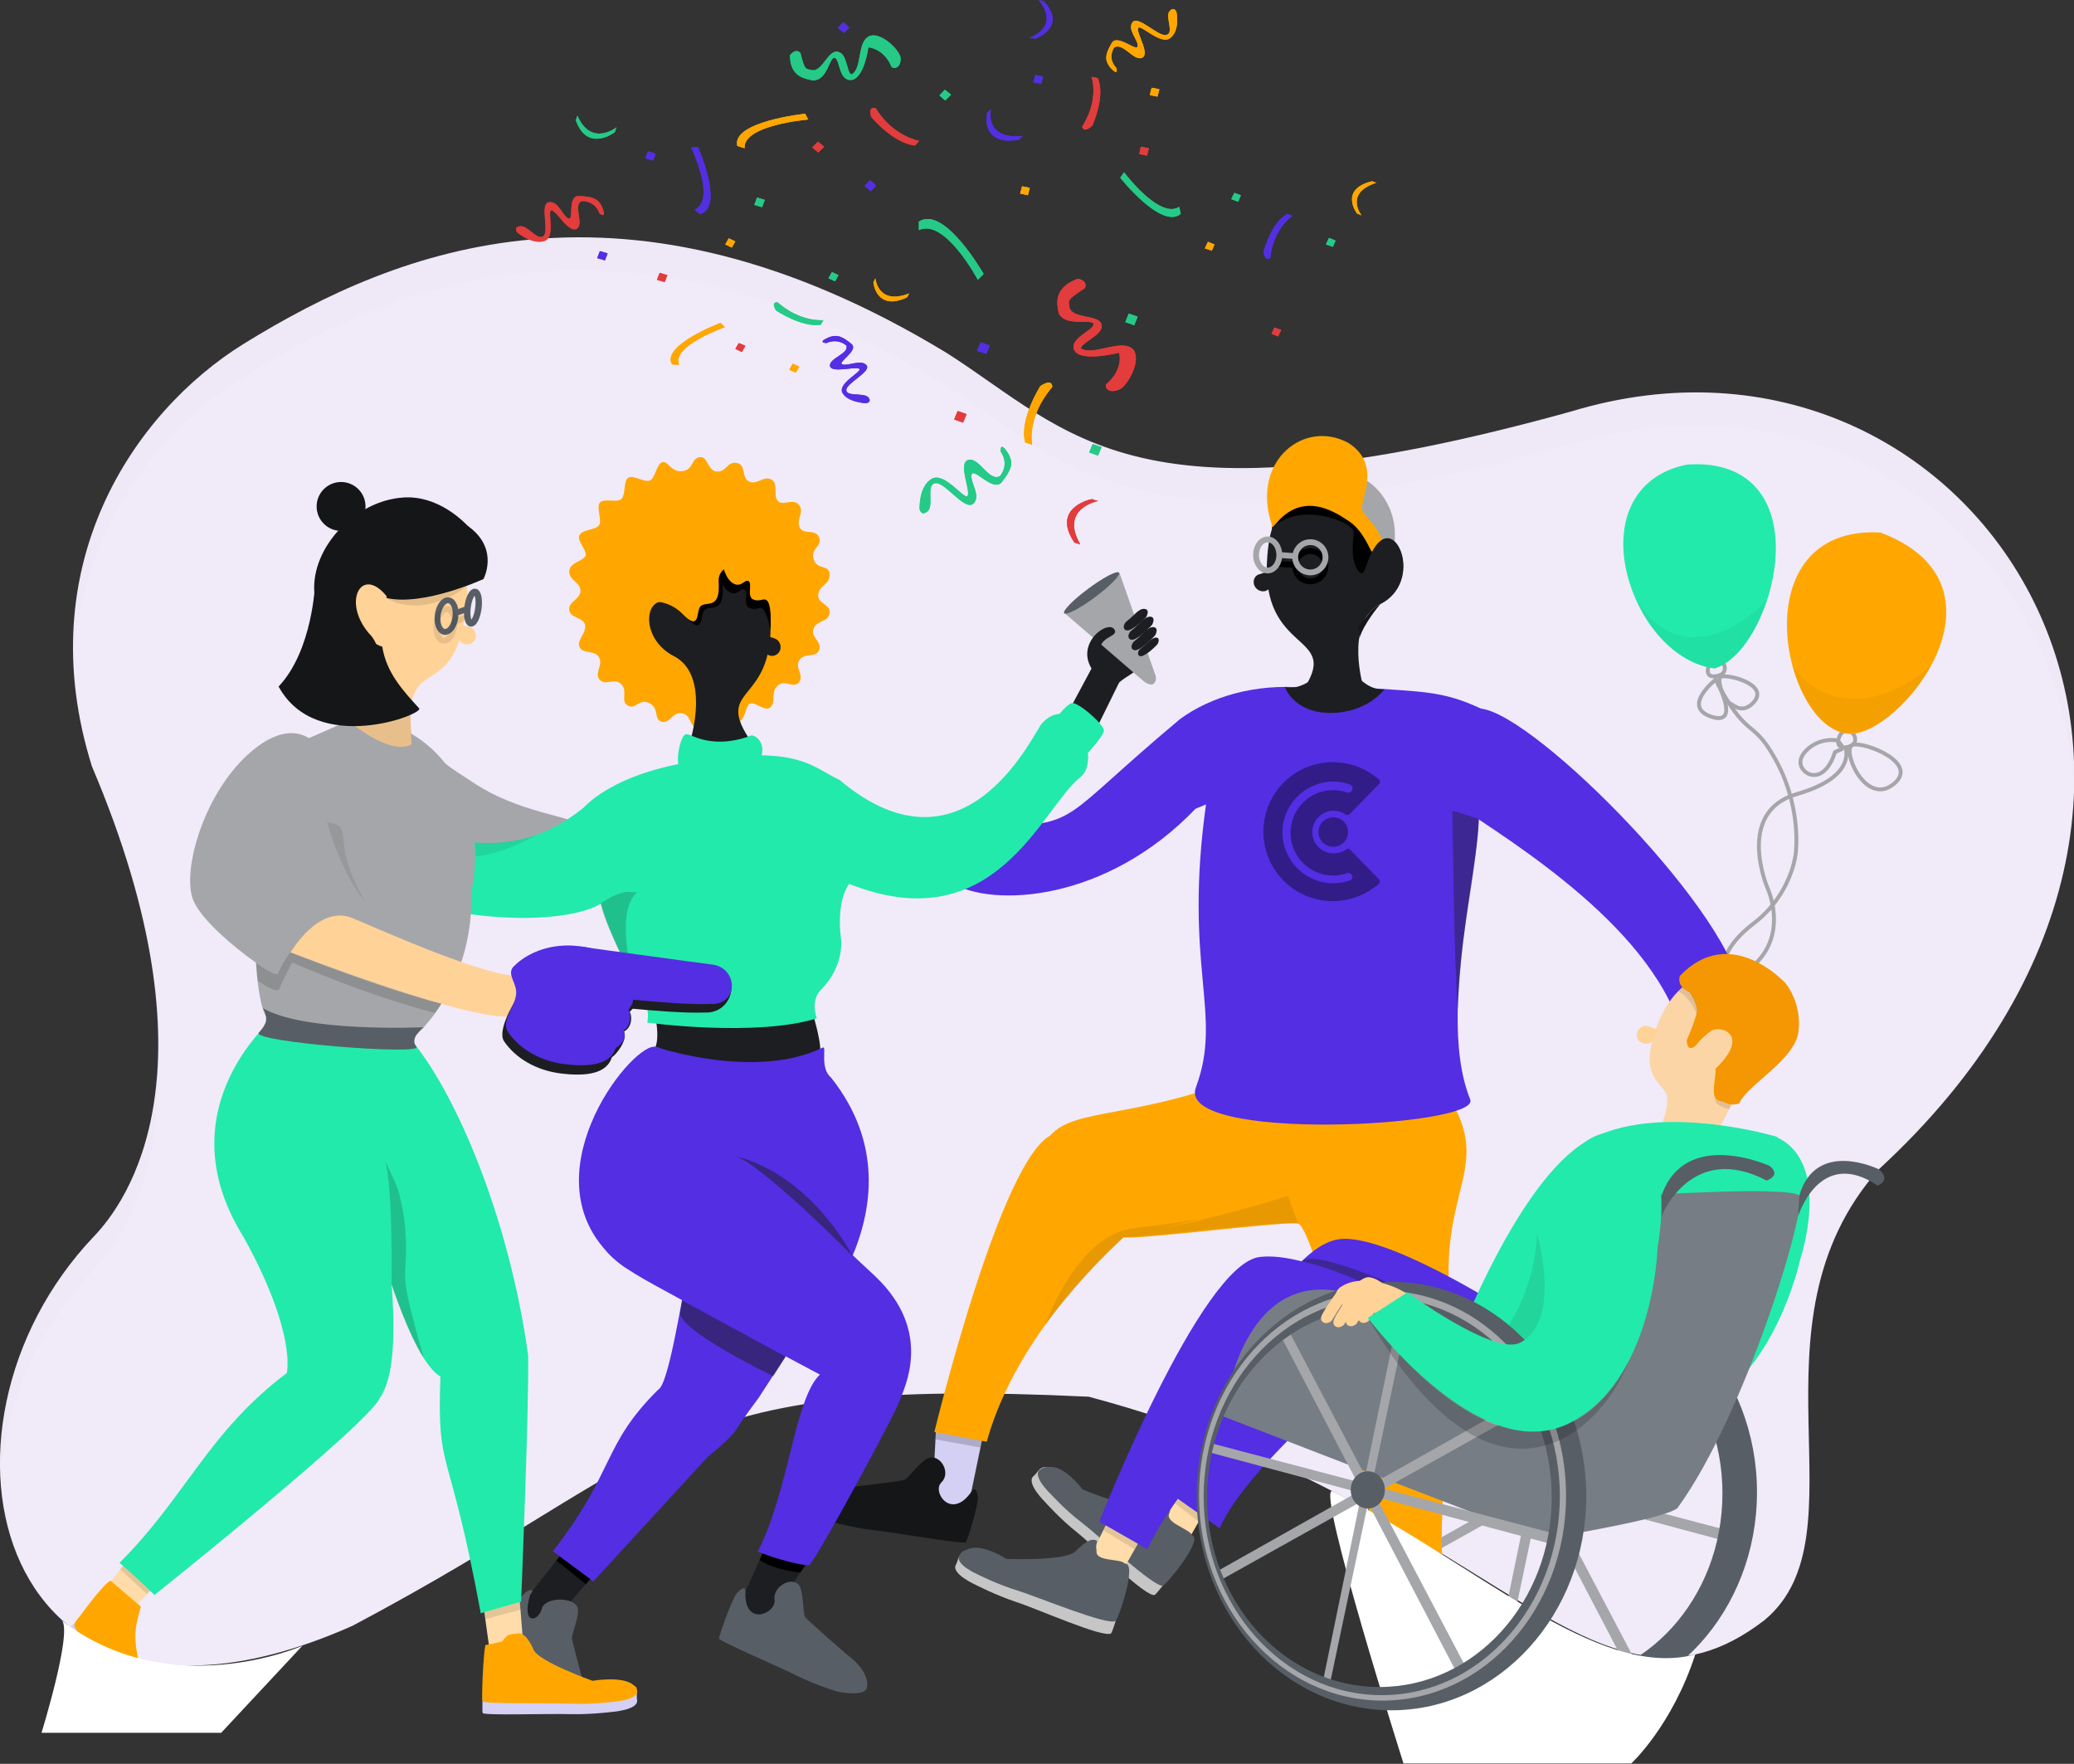 <?xml version="1.0" encoding="utf-8"?>
<!-- Generator: Adobe Illustrator 22.1.0, SVG Export Plug-In . SVG Version: 6.00 Build 0)  -->
<svg version="1.1" id="Layer_1" xmlns="http://www.w3.org/2000/svg" xmlns:xlink="http://www.w3.org/1999/xlink" x="0px" y="0px"
	 viewBox="0 0 534.5 454.5" style="enable-background:new 0 0 534.5 454.5;" xml:space="preserve">
<rect x="0" y="0" width="534.5" height="454.5" fill="#333333" stroke="none"/>
<style type="text/css">
	.st0{fill:#F1EAF9;}
	.st1{fill:#575E66;}
	.st2{fill:#A5A6A9;}
	.st3{opacity:1.000000e-02;}
	.st4{fill:#0D2118;}
	.st5{fill:none;stroke:#A5A6A9;stroke-miterlimit:10;}
	.st6{fill:#22EAAA;stroke:#22EAAA;stroke-width:4;stroke-miterlimit:10;}
	.st7{fill:#FFA700;stroke:#FFA700;stroke-width:2;stroke-miterlimit:10;}
	.st8{fill:#FFA700;}
	.st9{fill:#1D1E21;}
	.st10{fill:#D3D0F4;}
	.st11{fill:#151618;}
	.st12{fill:#532EE3;}
	.st13{fill:#22EAAA;}
	.st14{fill:#FFD297;}
	.st15{fill:#FFDCA9;}
	.st16{fill:#25CA87;}
	.st17{clip-path:url(#SVGID_2_);fill:#25CA87;}
	.st18{clip-path:url(#SVGID_4_);fill:#FFA700;}
	.st19{clip-path:url(#SVGID_6_);fill:#532EE3;}
	.st20{fill:#E23C3C;}
	.st21{clip-path:url(#SVGID_8_);fill:#E23C3C;}
	.st22{clip-path:url(#SVGID_10_);fill:#25CA87;}
	.st23{clip-path:url(#SVGID_12_);fill:#532EE3;}
	.st24{clip-path:url(#SVGID_14_);fill:#532EE3;}
	.st25{clip-path:url(#SVGID_16_);fill:#E23C3C;}
	.st26{clip-path:url(#SVGID_18_);fill:#25CA87;}
	.st27{clip-path:url(#SVGID_20_);fill:#FFA700;}
	.st28{clip-path:url(#SVGID_22_);fill:#FFA700;}
	.st29{clip-path:url(#SVGID_24_);fill:#25CA87;}
	.st30{clip-path:url(#SVGID_26_);fill:#532EE3;}
	.st31{clip-path:url(#SVGID_28_);fill:#FFA700;}
	.st32{clip-path:url(#SVGID_30_);fill:#FFA700;}
	.st33{clip-path:url(#SVGID_32_);fill:#E23C3C;}
	.st34{clip-path:url(#SVGID_34_);fill:#25CA87;}
	.st35{clip-path:url(#SVGID_36_);fill:#25CA87;}
	.st36{clip-path:url(#SVGID_38_);fill:#E23C3C;}
	.st37{clip-path:url(#SVGID_40_);fill:#FFA700;}
	.st38{clip-path:url(#SVGID_42_);fill:#E23C3C;}
	.st39{clip-path:url(#SVGID_44_);fill:#25CA87;}
	.st40{clip-path:url(#SVGID_46_);fill:#E23C3C;}
	.st41{clip-path:url(#SVGID_48_);fill:#25CA87;}
	.st42{clip-path:url(#SVGID_50_);fill:#532EE3;}
	.st43{clip-path:url(#SVGID_52_);fill:#532EE3;}
	.st44{clip-path:url(#SVGID_54_);fill:#25CA87;}
	.st45{clip-path:url(#SVGID_56_);fill:#532EE3;}
	.st46{clip-path:url(#SVGID_58_);fill:#E23C3C;}
	.st47{clip-path:url(#SVGID_60_);fill:#FFA700;}
	.st48{clip-path:url(#SVGID_62_);fill:#FFA700;}
	.st49{clip-path:url(#SVGID_64_);fill:#FFA700;}
	.st50{clip-path:url(#SVGID_66_);fill:#E23C3C;}
	.st51{clip-path:url(#SVGID_68_);fill:#25CA87;}
	.st52{clip-path:url(#SVGID_70_);fill:#FFA700;}
	.st53{clip-path:url(#SVGID_72_);fill:#532EE3;}
	.st54{clip-path:url(#SVGID_74_);fill:#25CA87;}
	.st55{clip-path:url(#SVGID_76_);fill:#E23C3C;}
	.st56{clip-path:url(#SVGID_78_);fill:#FFA700;}
	.st57{clip-path:url(#SVGID_80_);fill:#532EE3;}
	.st58{clip-path:url(#SVGID_82_);fill:#532EE3;}
	.st59{clip-path:url(#SVGID_84_);fill:#25CA87;}
	.st60{clip-path:url(#SVGID_86_);fill:#E23C3C;}
	.st61{clip-path:url(#SVGID_88_);fill:#532EE3;}
	.st62{clip-path:url(#SVGID_90_);fill:#25CA87;}
	.st63{clip-path:url(#SVGID_92_);fill:#E23C3C;}
	.st64{opacity:0.2;fill:#1D1D1B;enable-background:new    ;}
	.st65{fill:none;stroke:#575E66;stroke-width:1.5;stroke-miterlimit:10;}
	.st66{fill:none;stroke:#575E66;stroke-width:1.651;stroke-miterlimit:10;}
	.st67{fill:#C6C6C6;}
	.st68{opacity:0.12;fill:#1D1D1B;enable-background:new    ;}
	.st69{opacity:0.1;}
	.st70{fill:none;stroke:#151618;stroke-width:1.5;stroke-miterlimit:10;}
	.st71{fill:#FCD5A7;}
	.st72{fill:#F49703;}
	.st73{fill:none;stroke:#000000;stroke-width:1.5;stroke-miterlimit:10;}
	.st74{fill:none;stroke:#A5A6A9;stroke-width:1.5;stroke-miterlimit:10;}
	.st75{opacity:0.5;fill:#1D1D1B;enable-background:new    ;}
	.st76{opacity:0.16;fill:#151618;enable-background:new    ;}
	.st77{opacity:0.1;fill:#1D1D1B;enable-background:new    ;}
	.st78{opacity:5.000000e-02;fill:#1D1D1B;enable-background:new    ;}
	.st79{fill:#FFFFFF;}
	.st80{fill:#767D84;}
	.st81{opacity:0.4;fill:#1D1D1B;enable-background:new    ;}
	.st82{opacity:0.2;fill:#121314;enable-background:new    ;}
	.st83{opacity:0.1;fill:#151618;enable-background:new    ;}
	.st84{opacity:0.4;}
</style>
<g>
	<path class="st0" d="M62.8,88.6c40.1-24.8,98.5-47.8,181.1,2.3C276.3,111.5,292,137.4,405,106c104.5-31.6,186.5,96.6,79.2,195.3
		c-35.6,40.1-2.9,94.2-29.5,116.2c-43.9,33.7-70.6-30.1-174.1-57.6c-110.6-5.3-105.9,14.6-189.7,59
		c-91.8,40.9-114.1-50.4-66.8-100.2c8.8-9.1,32.9-42.8-0.4-121.2C7.5,145.9,34.4,106.2,62.8,88.6z"/>
	<g>
		<ellipse class="st1" cx="395.9" cy="382.6" rx="4.4" ry="5.1"/>
		<polygon class="st2" points="404.7,333.8 407.3,335.4 386.6,434 384.2,433.5 		"/>
		<polygon class="st2" points="448.9,395.3 447.3,397.8 354.8,373 355.4,370.7 		"/>
		<polygon class="st2" points="441.4,356.7 441.9,359.6 358.3,406.3 357.2,404.2 		"/>
		<polygon class="st2" points="422.3,429.6 419.4,430 374.2,343.5 376.4,342.4 		"/>
		<path class="st1" d="M402.6,329.3c-27.7,0-50.2,24.7-50.2,55.2s22.5,55.2,50.2,55.2s50.2-24.7,50.2-55.2S430.3,329.3,402.6,329.3z
			 M399.5,433.7c-24.5,0-44.4-21.9-44.4-48.9s19.9-48.9,44.4-48.9s44.4,21.9,44.4,48.9C443.9,411.9,424,433.7,399.5,433.7z"/>
	</g>
	<g class="st3">
		<path class="st4" d="M62.8,97.1c40.1-24.8,98.5-47.8,181.1,2.3C276.3,120,292,145.9,405,114.5c68.2-20.6,126.8,26.8,129.5,89.7
			c2.8-67.3-58.1-120.3-129.5-98.7c-113,31.3-128.6,5.5-161.1-15.2c-82.6-50.1-141-27.1-181.1-2.3c-23.4,14.5-45.7,44-43.9,82.8
			C20.6,136.5,41.3,110.4,62.8,97.1z"/>
		<path class="st4" d="M24.1,327.3c5.7-5.9,17.8-22.1,16.6-54.2c-1.1,26.2-11.4,39.9-16.6,45.2C6.8,336.5-1.2,360.2,0.1,381
			C1.3,362.6,9.3,342.9,24.1,327.3z"/>
	</g>
	<g>
		<path class="st5" d="M441.2,170.4c-0.8,0.7-1.5,2.5-0.8,3.4s2.7,0.4,3.5-0.2c0.8-0.7,0.8-1.9,0.1-2.8S442,169.7,441.2,170.4z"/>
		<path class="st5" d="M442.2,175.1c0,0,6.7,12.1-1.1,9.6C433.2,182.1,442.2,175.1,442.2,175.1z"/>
		<path class="st5" d="M443.5,174.4c1.3-0.8,12.4,1.8,8.6,6.4c-2.8,3.2-5,1.2-6.3,0.4C444.5,180.5,442.2,175.2,443.5,174.4z"/>
		<path class="st5" d="M474.8,188.7c-0.8,0.7-1.5,2.5-0.8,3.4s2.7,0.4,3.5-0.2c0.8-0.7,0.8-1.9,0.1-2.8S475.6,188.1,474.8,188.7z"/>
		<path class="st6" d="M441.7,170.2c-19.6-3-33-43-6.7-48.5C467.4,119.5,455.3,165.2,441.7,170.2z"/>
		<path class="st5" d="M473.6,190.8c-5.5-0.9-9.5,3.1-9.6,5.4c-0.3,3.2,5.9,6.9,8.9-2.4C474.4,192.9,475.9,193.5,473.6,190.8z"/>
		<path class="st7" d="M476.4,188.1c12.1,0.9,43-36.6,8-49.9C450,136.5,460.5,186.5,476.4,188.1z"/>
		<path class="st5" d="M477.5,191.9c3.1-0.8,17.6,4.8,10.3,10.3S474.4,192.7,477.5,191.9z"/>
		<path class="st5" d="M442.6,176.1c7.8,14.4,8.9,9.1,14.4,18.6c7.5,12.7,5.8,25.1,5.8,25.1s-0.9,10.5-10.8,18.1s-8.4,13.4-7.5,19.3
			s-5.4,7.1-6.1,12c-1.4,8,3.1,14.6,3.1,14.6"/>
		<path class="st5" d="M475.5,192.3c0,0,3.6,7.7-12.4,12.3s-7.6,24.2-7.6,24.2s7.2,15.2-8.2,23.1c-19.6,10.1-7.9,16.6-6,18.3
			c4.4,3.8,1.2,10.8,0.1,13.5c-1.8,4.7,2.5,13.6,2.5,13.6"/>
	</g>
	<path class="st8" d="M330.2,273.1c-35.2,16.7-53.9,11.1-60.2,20.4c-2.4,3.6,6.5,22.1,19.4,25.3c3.4,0.8,41.5-4.2,45.1-3.5
		c2.9,0.5,11,31,11,31s6,43.2,7.7,43.4c6.5,3.7,18.5,10.9,18.5,10.9c-1-7,3.2-60.9,2.2-63.3c-4.1-34.4,15.1-37-6.2-62.2
		C355.6,267.2,343.9,279.2,330.2,273.1z"/>
	<g>
		<g>
			<g>
				<g>
					<g>
						<path class="st9" d="M351.4,177.2c0,0-8.3,4-15.2,0c9.5-14.8-13.1-8-9.3-36.7c2.9-22,27.8-18.3,26.5,2.1
							c6.2-11.5,13.9,7.4,2.2,13.1C346.4,160.8,351.4,177.2,351.4,177.2z"/>
						<path class="st9" d="M323.2,150.7c0.4,1.2,1.7,1.9,2.9,1.6c1.2-0.4,1.9-1.7,1.6-2.9c-0.2-0.6-0.3-2.4-0.3-2.4l-2.6,0.9
							C323.5,148.1,322.8,149.4,323.2,150.7z"/>
					</g>
					<polygon class="st10" points="450,279.1 444.8,256.5 436,259.3 439.5,281 					"/>
					<path class="st11" d="M358.7,250.6c0,0-0.9,4.3,0,7.1c0.9,2.8-30.8,8-43.4,0.8c0-2.8,1.9-9,1.9-9L358.7,250.6z"/>
					<g>
						<path class="st12" d="M448.9,257c-1.3-20.6-53-72.8-67.2-74.4c-9.9-4.6-14.9-4.3-30.3-5.4c-4.3-0.3-11.7,0.3-15.2,0
							c-12.7-1.1-24.2,2.3-32.1,8.1c-31.9,26.7-25.2,26.8-48.7,27.9c-16.5,0.7-15.6,10-10.1,14.3c10.5,6.4,39.8,4.9,62.8-19.1
							c24.9-10.7,55.9-9.6,65.8-2.2c9.9,7.4,48.2,28.9,58.5,56.7C442.6,273.4,450.1,260.6,448.9,257z"/>
						<path class="st12" d="M436.5,268.4l-0.7-4.1l11.9-3.3c0,0,0.6,2.2-0.2,4.4C446.8,267.7,436.9,271,436.5,268.4z"/>
						<path class="st12" d="M379.6,205.9c6.5,2.6-10.8,52.6-0.7,77.4c2.9,7.1-76,11.2-70.7-3.1c7.1-19.1-3.4-30.8,2.7-73.6
							C338.9,190.2,381.4,195.9,379.6,205.9z"/>
					</g>
				</g>
			</g>
			<path class="st9" d="M331.1,177c0,0,6,2.5,14.3-9.8c5.1,11.8,11.4,10.4,11.4,10.4s-4.4,6.1-13.9,6.1S331.1,177,331.1,177z"/>
		</g>
		<path d="M327.8,136.3c6.7-7.4,21.2-1.9,21.1,1c-1,7.5,1,9.6,1,9.6s1.3,2.4,2.2-1.1c0,0,0,0,1.3-3.1c0.9-2.1,2.4-3.8,5.3-3.4
			C352.5,113.1,328.6,125.4,327.8,136.3z"/>
		<path class="st2" d="M345.8,131.4c5.3,2.5,9.1,8.2,9.1,14.9c0,1.3-0.1,2.5-0.4,3.6c3-3,5-7.3,5-12.1c0-7.8-5.1-14.4-11.8-15.9
			C346.7,121.8,344,130.6,345.8,131.4z"/>
		<path class="st11" d="M352.5,158.5c-1.2,1.9-2.7,2.8-2.4,3.2c0.4,0.7,0.2,2.9,0.2,2.9c1.1-3.9,5.4-8.9,5.4-8.9
			S353.7,156.6,352.5,158.5z"/>
		<path class="st7" d="M328.4,133.9c-4.3-14.8,8.1-24.6,18.6-18.9c8.3,5.3,2.1,14,3.1,16.6s3.4,3.6,5.3,8.1c1.1,2.6-1.2,1.3-1.2,1.6
			c0,0.5-2-5.3-6.1-7.9C345.7,131.9,336.4,124.8,328.4,133.9z"/>
		<path class="st9" d="M353.4,142.6c5.9-12.2,13.9,7.4,2.2,13.1C346.4,160.8,350.7,148.9,353.4,142.6z"/>
	</g>
	<g>
		<polygon class="st10" points="253.2,370.5 249.3,389.3 240.2,388.3 241.2,368.6 		"/>
		<path class="st11" d="M252,385.5c0.3,1.8-2.6,11.3-3.1,11.9s-18.2-2.5-23.7-3.1c-5.7-0.7-11.1-2.2-11.1-2.2s-6.7-2.4-5.9-4.7
			c1.9-4,9.8-4.1,9.8-4.1s13.9-1.5,15.1-2c1.1-0.4,4.4-5.3,6.5-5.7c3-0.6,5.5,4,3,6.4s2.6,9.9,7.8,2.3
			C251.5,382.9,251.7,384.3,252,385.5z"/>
	</g>
	<path class="st2" d="M92.7,201.6c0.9,12.8,26.3,32.9,49.3,27.5c10.2-2.3,9-15.1,6.9-16.5c-1.1-2.4-15.3-2.9-27.6-11.4
		c-2.5-1.7-6.9-4.1-8.9-6.9"/>
	<path class="st8" d="M213.8,148.1c0,2.7-2.4,2.4-2.9,4.9c-0.5,2.6,3.3,2.6,2.9,5s-3.1,1.7-4.1,3.9s2.3,3.5,1.4,5.6
		c-0.9,2.1-3.6,0.6-5,2.5c-1.5,1.9,1.3,4-0.2,5.8s-3.6-0.9-5.5,0.9c-1.9,1.8-0.3,3.9-1.8,5.5c-1.5,1.5-4.5-2-5.6-0.7s-1,4.4-3.2,4.7
		s-2.8-2.8-5.2-2.3s-1.8,3.2-4.4,3.6s-1.8-3.3-4.4-3.7s-3,2.6-5.2,2.2c-2.2-0.5-0.6-3.4-3.2-4.8c-2.6-1.4-3.6,1.8-5.6,0.6
		s0.1-3.7-1.7-5.5s-3.9,0.5-5.5-1.1s0.9-3.8-0.2-5.8s-4.1-0.8-5-2.6s1.6-3.4,1.4-5.6c-0.2-2.2-3.8-1.8-4.1-4s2.8-2.7,2.9-4.9
		c0.1-2.2-2.9-2.7-2.9-5s3.2-2.6,4.1-3.9c0.9-1.3-2.4-4.1-1.4-5.6s4.2-1.2,5-2.5s-0.8-4.6,0.2-5.8s4.4,0.1,5.5-0.9
		c1.2-1,0.5-4.6,1.8-5.5c1.3-0.8,4.2,1.3,5.6,0.7c1.4-0.6,1.7-4.3,3.2-4.7c1.5-0.4,2.3,2.7,5.2,2.3s2.2-3.3,4.4-3.6s1.9,3.4,4.4,3.7
		c2.5,0.2,2.7-2.7,5.2-2.2s1.1,3.9,3.2,4.8c2,0.9,3.6-1.5,5.6-0.6c2,1,0.5,3.9,1.7,5.5c1.2,1.6,4-0.8,5.5,1.1
		c1.5,1.9-0.8,3.7,0.2,5.8s4.1,0.2,5,2.6s-2.3,2.7-1.4,5.6C210.5,147,213.8,145.3,213.8,148.1z"/>
	<g>
		<path class="st9" d="M178.1,190.1c0,0,8.1,3.9,14.8,0c-9.2-14.4,8.9-7.8,5.2-35.8c-2.8-21.5-22.3-14.9-21,5
			c-9.9-12-14.5,4.3-3.2,9.9C182.9,174.1,178.1,190.1,178.1,190.1z"/>
		<path class="st9" d="M201.1,167.4c-0.4,1.2-1.6,1.9-2.8,1.5s-1.9-1.6-1.5-2.8c0.2-0.6,0.3-2.4,0.3-2.4l2.5,0.8
			C200.8,164.9,201.4,166.2,201.1,167.4z"/>
	</g>
	<polygon class="st9" points="147.3,397.1 132.7,415.7 141,419.6 157.6,400.6 	"/>
	<polygon class="st11" points="80.6,202.7 99.6,215.1 94.1,222.2 75.4,211.7 	"/>
	<polygon class="st9" points="281.6,171.7 271.1,191.3 278.7,195.6 288.4,175.9 	"/>
	<path class="st9" d="M169,262.7c0,0,0.9,4.2,0,6.9s30.1,7.8,42.4,0.8c0-2.7-1.8-8.8-1.8-8.8L169,262.7z"/>
	<polygon class="st9" points="198,396.9 189.9,415.1 197.6,419 208.5,401.5 	"/>
	<g>
		<path d="M187.1,140.4c0,0,2.1,3.1,1.7,5.5c-0.4,1.9-2.6,1.8-2.6,4.8c0.6,8.5-4,4.4-5,7.1c-0.6,1.4-0.1,5.7-4.2,1.5
			s-7.2-4.5-7.2-4.5L187.1,140.4z"/>
		<path d="M185,146.8c0,0,0.7,4.4,2.9,5.7s3.1-1.3,4.1-0.5c0.9,0.8-0.6,4,1.2,4.7s2.7-0.7,3.6,0.4c0.9,1.1,1.8,5.2,1.8,5.2v-9.6
			l-4.6-11h-8.7L185,146.8z"/>
	</g>
	<path class="st8" d="M186.1,139.4c0,0,2.1,3.1,1.7,5.5c-0.4,1.9-2.6,1.8-2.6,4.8c0.6,8.5-4,4.4-5,7.1c-0.6,1.4-0.1,5.7-4.2,1.5
		s-8.8-3.2-8.8-3.2L186.1,139.4z"/>
	<path class="st8" d="M186,144.6c0,0,0.7,4.4,2.9,5.7s3.1-1.3,4.1-0.5c0.9,0.8-0.6,4,1.2,4.7s2.7-0.7,3.6,0.4
		c0.9,1.1,0.9,5.3,0.9,5.3l5.7-3.4l-9.4-17.2h-8.7L186,144.6z"/>
	<g>
		<path class="st13" d="M97.4,209.4c3.2-1.2,28,19.1,53-1.3c1.2-1.1,9.3-10.3,35.1-12.8c20.6-2.5,24.2,2.5,30.9,5.7
			c33.1,27.8,50.7-13.9,52.3-14.8c8.3-8.5,15.2,9.8,9.8,14c-10.1,7.9-21.9,43-60.3,27.3c-24.5-10-52.7-2.6-62.3,4.7
			c-9.7,7.2-46.3,5.8-65-7.2C82.6,219.3,94.4,209.3,97.4,209.4z"/>
		<path class="st13" d="M272.2,185c0,0,2.4-3.2,3.9-3.8c1.4-0.7,8.6,5.6,8.4,7.1s-4.3,5.9-4.3,5.9L272.2,185z"/>
		<path class="st13" d="M85.9,218.7l3.5,2l7-9.8c0,0-1.8-1.3-4.1-1.3S83.6,217.4,85.9,218.7z"/>
		<path class="st13" d="M154.4,230.8c1.8,9.8,12,26.9,12.4,29.1c0.4,2.2,0,3.6,0,3.6s28,3.8,43.7-1.1c-1-2.9-0.7-5.6,1.2-7.5
			c5.8-5.9,5.1-12.6,5.1-12.6s-2.5-14.1,5.7-17.7C195.1,208.7,152.6,221,154.4,230.8z"/>
		<path class="st13" d="M175,197.5c-0.9-2.2,0.5-8.2,1.8-8.3c0.5,0,0.5,0,1,0.2c2,0.8,6.8,3.1,14.8,0.5c0.3-0.1,0.3-0.3,1.1-0.4
			c0.7-0.1,3.7,1.5,2.5,5.5S177.3,201.5,175,197.5z"/>
	</g>
	<path class="st12" d="M168.8,269.7c0,0,25.8,8.8,43.3,0.2c1-0.2-0.9,5.3,2.1,7.8c26.6,33.6-10,69.1-10,69.1l-8.7,13.4
		c0,0-4.2,5.6-5.7,8.1c-1.6,2.5-7.5,7.2-7.5,7.2l-29.4,32l-10.4-7.8c16.2-20.9,12.6-27.2,27.1-41.6c2.7-1.2,6-23.1,7.6-30.5
		C181.6,307.8,168.8,269.7,168.8,269.7z"/>
	<path class="st12" d="M156.3,322.4c3.6,4.2,9.8,7.3,18,11.8c15.9,8.8,37,20,37,20c-6.5,6.1-8,30-16,45.6c0.9,0.4,9.6,3.6,13.3,3.5
		c3-3.6,21.7-38.2,23.1-42c1.4-3.8,8.9-18.1-6.1-32.4c-3.6-3.3-15.1-14.2-27.9-26.4C178.7,284.8,151.7,317.1,156.3,322.4z"/>
	<path class="st12" d="M168.6,269.7c-6.7,0.1-33,34-10.4,54.6c20.3,18.6,31.4-28.4,31.4-28.4S175.3,269.6,168.6,269.7z"/>
	<path class="st1" d="M135.9,410c-1.7,0.8-7.5,9.8-7.5,9.8s7,12.4,9.5,17s7.2,4.4,7.2,4.4s10.1,0,11.4,0c1.2-6.5-6.2-7.7-6.2-7.7
		s-2.7-10.1-2.9-11.2s2.2-6.3,1.4-8.2c-1-2.6-8.4-2.7-9.2,0.5s-5.3,4.4-3-3.6C137.8,409.4,137.1,409.5,135.9,410z"/>
	<path class="st1" d="M190,410.4c-1.3,1.4-4.7,11.1-4.7,11.8s15.8,7.4,20.5,9.8c4.9,2.4,10.1,3.9,10.1,3.9s6.7,1.4,7.5-0.9
		c1-4.5-5.2-8.7-5.2-8.7s-10-8.7-10.7-9.6c-0.7-1-0.3-6.9-1.7-8.4c-2-2.1-6.7,0.6-6.2,4s-7.9,7.1-7.5-2.2
		C192,408.5,191,409.5,190,410.4z"/>
	<g>
		<g>
			<path class="st11" d="M103.9,128.2C91.6,129,80.2,141,81,152.6c0.6,8.9,9.1,16.2,17.6,18.7c-1.5-5.2-1-11.5,1.9-17.6
				c4.9-10.1,14.8-15.9,23.3-14.3C119.6,133.4,112.2,127.6,103.9,128.2z"/>
		</g>
	</g>
	<path class="st14" d="M94,184.3c0,0-4.9-2-4,0.4c1.6,4.2,12.5,9.9,16.5,8.4c-4.2-28.4,11.2-8.5,13.9-38.8
		c0.6-18.3-17.1-19.9-20.4-0.2c-6.6-8.8-12,0.7-5,9C101.8,169.7,94,184.3,94,184.3z"/>
	<path class="st14" d="M122.6,164.2c-0.2,1.2-1.4,2.1-2.7,1.8c-1.2-0.2-2.1-1.4-1.8-2.7c0.1-0.6,0.1-2.4,0.1-2.4l2.6,0.6
		C122,161.7,122.8,162.9,122.6,164.2z"/>
	<path class="st10" d="M24.3,412.9c-2,3.8-8.1,6.5-6.9,8.4c1.1,2,6.5,11.5,8.8,15.8c2.4,4.3,6.7,4.1,6.7,4.1s11.4,0,12.6,0
		c1.1-6-7.7-7.1-7.7-7.1s-4.5-11.4-4.7-12.5c-0.2-1,1-5.9,0.3-7.6c-1-2.4-4.8-0.5-5.6,2.5s-4.9,4.1-2.8-3.3
		C26.1,411.7,25.5,412.4,24.3,412.9z"/>
	<polygon class="st15" points="38.3,395.1 23.7,413.7 30,419.6 48.6,398.6 	"/>
	<polygon class="st15" points="124.2,411 126.6,428.2 135.1,426.8 133.5,406.9 	"/>
	<path class="st8" d="M28.5,407.3c0,0-1,2.5-2.2,2.9c-2,3.8-8.1,7.2-7,9.1s6.5,11.5,8.8,15.8c2.4,4.3,6.7,4.1,6.7,4.1s9.4,0,10.6,0
		c0-4.3-7.7-5.1-7.7-5.1s-3.5-8.4-2.7-14.5c0.1-1,0.7-3.5,1.3-5.6"/>
	<path class="st13" d="M71.2,261.7c0,0-29.4,23.6-8.4,57.1c13.8,25,11.1,35,11.1,35c-20.3,15.3-26.1,32-43.1,48.9
		c5.6,4.8,9,8.3,9,8.3s55.5-44.3,58.1-50.8c9.5-13.5-3.1-68.5-5.9-95.9C91.3,261.7,71.2,261.7,71.2,261.7z"/>
	<path class="st13" d="M123.9,415.7l10.4-3c0,0,2.1-51,1.8-63.5c-4.8-35-18.6-68-30.7-81.9c2.7-5.7-13.4-3-13.4-3l5.7,56.5
		c0,0,8.3,29.7,15.8,33.9C112.6,380.5,115.6,370.7,123.9,415.7z"/>
	<ellipse class="st11" cx="87.9" cy="130.5" rx="6.3" ry="6.3"/>
	<path class="st11" d="M99.7,145.4c0,0,0.8,5.3-0.1,8.7c9.6,2.2,25-4.9,25-4.9s4-7.4-3.4-13.2C113.9,130.2,99.7,145.4,99.7,145.4z"
		/>
	<path class="st2" d="M79.6,190.2l10.3-4.5c0,0,10.4,9.2,16.2,6.1c0,0-0.1-2.2-0.2-2.8c16.7,9.8,18,30.3,15.6,40.5
		c0.7,26.4-16.2,38.9-16.2,38.9s-30,1.3-36.2-5.7c-3.7-4.1-3.5-26.2-3.5-26.2"/>
	<path class="st2" d="M66.6,192.2c13.2-9.6,19.8,4.4,17.3,9.1c-4,12,12.8,34.7,12.8,34.7s-17-6-21.7,16.2
		c0.5,3.5-22.7-12.4-25.4-20.8C46.9,223.2,53.4,201.8,66.6,192.2z"/>
	<path class="st10" d="M125.3,424.7c-0.6,1.9-1.2,16-0.9,16.7s17.4,0.1,22.7,0.3c5.4,0.1,10.8-0.6,10.8-0.6s6.6-0.5,6.3-3
		c-0.3-1.3,0.4-2.6-0.8-3.7c-2.7-2.4-11.2,0-11.2,0s-14.7-4.7-16-7.9c-0.4-1.1-1-4.5-3-4.1c-2.5,0.5-2.6-0.1-4.2,2.2"/>
	<path class="st14" d="M74.9,245.4c0,0,7.2-12.5,16-8.8s34.7,15.3,43.3,14.9c8.6-0.4,7.7,7.5-1.4,10.2S74.9,245.4,74.9,245.4z"/>
	<path class="st11" d="M81.2,150.4c0,0-0.6,17.2-9.4,26.5c9.8,18,37.9,7,36.2,5.6c-4.3-4.7-8.4-9.2-9.5-15.9
		C94.4,165.9,81.2,150.4,81.2,150.4z"/>
	<path class="st8" d="M125.1,423.9c-0.5,1.8-1.1,13.9-0.7,14.5c0.3,0.7,18.1,0.4,23.2,0.6c5.3,0.2,10.5-0.5,10.5-0.5
		s6.4-0.4,6.1-2.8c-0.3-1.2,0.2-0.6-1.1-1.6c-2.7-2.3-10.4-1-10.4-1s-13.8-4.9-15.2-8c-0.4-1-2-4.5-4-4.2c-2.5,0.4-2.5-0.1-4.1,2.1"
		/>
	<path class="st8" d="M28.5,407.3c-1.8,0.7-8.5,9.8-8.8,10.5s3.1,9.5,6.5,13.6"/>
	<path class="st9" d="M294.4,169.5c0,3.4-3.8,4.3-6,6.4c-2.5,2.4-6.4-3-6.4-6.4s2.8-6.2,6.2-6.2S294.4,166.1,294.4,169.5z"/>
	<path class="st1" d="M67.8,259.8c1.4,2.9,0.9,4-1.1,6.3c-1.9,2.4,42.5,5.9,40.6,3.6s1.9-5,1.9-5S78.5,266.1,67.8,259.8z"/>
	<path class="st2" d="M274.6,158.2c4.8,4.1,20.1,17.3,20.1,17.3s1.8,1.5,2.7,0.6c1-1,0.2-2.6,0.2-2.6l-9.1-25.9
		C288.6,147.6,282.6,154.6,274.6,158.2z"/>
	
		<ellipse transform="matrix(0.803 -0.595 0.595 0.803 -35.644 197.587)" class="st1" cx="281.5" cy="152.8" rx="8.8" ry="1.4"/>
	<path class="st9" d="M281.6,172.7c4.1,3.3,2.3-0.8,1.9-5c-0.1-3.5,3.9-3.5,3.9-5C286.5,158.9,276.6,165.5,281.6,172.7z"/>
	<path class="st9" d="M296.5,158.9c1.5,0.2,0.4,2.1,0.4,2.1s-2,2.3-4.1,3.5s-2.7-1-1-2.2C293.4,161.1,294.9,158.8,296.5,158.9z"/>
	<path class="st9" d="M295,156.9c1.5,0.2,0.4,2.1,0.4,2.1s-1.7,1.9-3.8,3.1s-2.7-1-1-2.2C292.3,158.6,293.5,156.7,295,156.9z"/>
	<path class="st9" d="M297.3,161.6c1.5,0.2,0.4,2.1,0.4,2.1s-2,2.3-4.1,3.5s-2.7-1-1-2.2C294.3,163.7,295.8,161.4,297.3,161.6z"/>
	<path class="st9" d="M298,164.3c1.2,0.1,0.3,1.7,0.3,1.7s-1.7,1.9-3.4,2.8c-1.7,1-2.2-0.8-0.8-1.8S296.8,164.2,298,164.3z"/>
	<polygon class="st15" points="304.6,379.5 313.3,384.4 306.7,396 298.5,392.2 	"/>
	<g>
		<g>
			<g>
				<polygon id="SVGID_97_" class="st16" points="245.1,24.4 243.6,25.9 242.1,24.6 243.5,23.1 				"/>
			</g>
			<g>
				<defs>
					<polygon id="SVGID_1_" points="245.1,24.4 243.6,25.9 242.1,24.6 243.5,23.1 					"/>
				</defs>
				<clipPath id="SVGID_2_">
					<use xlink:href="#SVGID_1_"  style="overflow:visible;"/>
				</clipPath>
				<polygon class="st17" points="243.4,18.6 237.2,24.8 243.8,30.5 250,24.2 				"/>
			</g>
		</g>
		<g>
			<g>
				<path id="SVGID_99_" class="st8" d="M190,37.6c-1.5-6.3,17.5-8.3,17.5-8.3l0.8,1.5c0,0-16.9,1.4-16.4,7.4L190,37.6z"/>
			</g>
			<g>
				<defs>
					<path id="SVGID_3_" d="M190,37.6c-1.5-6.3,17.5-8.3,17.5-8.3l0.8,1.5c0,0-16.9,1.4-16.4,7.4L190,37.6z"/>
				</defs>
				<clipPath id="SVGID_4_">
					<use xlink:href="#SVGID_3_"  style="overflow:visible;"/>
				</clipPath>
				<polygon class="st18" points="201.1,19.6 184,37 196.5,47.5 213.6,30.2 				"/>
			</g>
		</g>
		<g>
			<g>
				<path id="SVGID_101_" class="st12" d="M255.4,28.1c0,0-0.9,1-1,1c-0.1-0.1-1.9,8.7,8.2,6.9l1-1
					C253.5,36.1,255.4,28.1,255.4,28.1"/>
			</g>
			<g>
				<defs>
					<path id="SVGID_5_" d="M255.4,28.1c0,0-0.9,1-1,1c-0.1-0.1-1.9,8.7,8.2,6.9l1-1C253.5,36.1,255.4,28.1,255.4,28.1"/>
				</defs>
				<clipPath id="SVGID_6_">
					<use xlink:href="#SVGID_5_"  style="overflow:visible;"/>
				</clipPath>
				<polygon class="st19" points="255.2,23.6 247,31.8 260.3,43 268.5,34.8 				"/>
			</g>
		</g>
		<g>
			<g>
				<path id="SVGID_103_" class="st20" d="M236.9,36.3l-1.1,1.2c-5.7-0.6-11.3-7.4-11.3-7.4s-0.9-2.9,1.2-2.2
					C230.2,35.2,236.9,36.3,236.9,36.3"/>
			</g>
			<g>
				<defs>
					<path id="SVGID_7_" d="M236.9,36.3l-1.1,1.2c-5.7-0.6-11.3-7.4-11.3-7.4s-0.9-2.9,1.2-2.2C230.2,35.2,236.9,36.3,236.9,36.3"/>
				</defs>
				<clipPath id="SVGID_8_">
					<use xlink:href="#SVGID_7_"  style="overflow:visible;"/>
				</clipPath>
				<polygon class="st21" points="225.5,22.2 218.1,29.6 234.5,43.4 241.8,36 				"/>
			</g>
		</g>
		<g>
			<g>
				<path id="SVGID_105_" class="st16" d="M206.3,13.7c0,0-1-1.5-2.7,0.5c-0.1,5.5,3.8,6.1,5.8,6.5c3.9,0.2,4.3-6.1,5.7-5.8
					s1,6,4.3,5.7c3.3-0.3,4.4-8.4,4.4-8.4s4,0.2,6,5.1c1.3,0.6,2.4-0.4,2.3-2.3c-0.1-1.9-4.7-6.6-7.8-5.8c-3.6,1.3-1.9,8.2-4.8,10
					c-1.3-0.2-1.1-5.3-3.4-5.8c-2.8-0.9-4.1,5.6-7.2,4.6C207.6,17.7,207.4,18.1,206.3,13.7"/>
			</g>
			<g>
				<defs>
					<path id="SVGID_9_" d="M206.3,13.7c0,0-1-1.5-2.7,0.5c-0.1,5.5,3.8,6.1,5.8,6.5c3.9,0.2,4.3-6.1,5.7-5.8s1,6,4.3,5.7
						c3.3-0.3,4.4-8.4,4.4-8.4s4,0.2,6,5.1c1.3,0.6,2.4-0.4,2.3-2.3c-0.1-1.9-4.7-6.6-7.8-5.8c-3.6,1.3-1.9,8.2-4.8,10
						c-1.3-0.2-1.1-5.3-3.4-5.8c-2.8-0.9-4.1,5.6-7.2,4.6C207.6,17.7,207.4,18.1,206.3,13.7"/>
				</defs>
				<clipPath id="SVGID_10_">
					<use xlink:href="#SVGID_9_"  style="overflow:visible;"/>
				</clipPath>
				<polygon class="st22" points="216.8,-3.9 196.8,16.2 218.7,34.7 238.6,14.6 				"/>
			</g>
		</g>
		<g>
			<g>
				<polygon id="SVGID_107_" class="st12" points="225.8,47.8 224.4,49.3 222.8,47.9 224.2,46.4 				"/>
			</g>
			<g>
				<defs>
					<polygon id="SVGID_11_" points="225.8,47.8 224.4,49.3 222.8,47.9 224.2,46.4 					"/>
				</defs>
				<clipPath id="SVGID_12_">
					<use xlink:href="#SVGID_11_"  style="overflow:visible;"/>
				</clipPath>
				<polygon class="st23" points="224.1,41.9 217.9,48.2 224.5,53.8 230.7,47.5 				"/>
			</g>
		</g>
		<g>
			<g>
				<polygon id="SVGID_109_" class="st12" points="218.9,7.1 217.5,8.5 215.9,7.2 217.3,5.7 				"/>
			</g>
			<g>
				<defs>
					<polygon id="SVGID_13_" points="218.9,7.1 217.5,8.5 215.9,7.2 217.3,5.7 					"/>
				</defs>
				<clipPath id="SVGID_14_">
					<use xlink:href="#SVGID_13_"  style="overflow:visible;"/>
				</clipPath>
				<polygon class="st24" points="217.2,1.2 211,7.4 217.6,13.1 223.8,6.8 				"/>
			</g>
		</g>
		<g>
			<g>
				<polygon id="SVGID_111_" class="st20" points="212.4,37.8 210.9,39.3 209.3,38 210.8,36.5 				"/>
			</g>
			<g>
				<defs>
					<polygon id="SVGID_15_" points="212.4,37.8 210.9,39.3 209.3,38 210.8,36.5 					"/>
				</defs>
				<clipPath id="SVGID_16_">
					<use xlink:href="#SVGID_15_"  style="overflow:visible;"/>
				</clipPath>
				<polygon class="st25" points="210.6,31.9 204.4,38.2 211.1,43.8 217.3,37.6 				"/>
			</g>
		</g>
		<g>
			<g>
				<polygon id="SVGID_113_" class="st16" points="216.1,70.9 215.2,72.5 213.5,71.7 214.4,70.1 				"/>
			</g>
			<g>
				<defs>
					<polygon id="SVGID_17_" points="216.1,70.9 215.2,72.5 213.5,71.7 214.4,70.1 					"/>
				</defs>
				<clipPath id="SVGID_18_">
					<use xlink:href="#SVGID_17_"  style="overflow:visible;"/>
				</clipPath>
				<polygon class="st26" points="212.8,65.8 208.8,73.2 216.7,76.7 220.7,69.4 				"/>
			</g>
		</g>
		<g>
			<g>
				<path id="SVGID_115_" class="st8" d="M173.2,93.9c-2.9-4.9,12.5-10.7,12.5-10.7l1.1,1.1c0,0-13.8,4.8-11.8,9.7L173.2,93.9z"/>
			</g>
			<g>
				<defs>
					<path id="SVGID_19_" d="M173.2,93.9c-2.9-4.9,12.5-10.7,12.5-10.7l1.1,1.1c0,0-13.8,4.8-11.8,9.7L173.2,93.9z"/>
				</defs>
				<clipPath id="SVGID_20_">
					<use xlink:href="#SVGID_19_"  style="overflow:visible;"/>
				</clipPath>
				<polygon class="st27" points="177.6,75.9 167.3,94.8 181.4,101.2 191.7,82.3 				"/>
			</g>
		</g>
		<g>
			<g>
				<path id="SVGID_117_" class="st8" d="M225.6,71.7l-0.5,1c-0.1,0,0.7,7.7,8.7,3.9l0.5-1C226.2,78.8,225.6,71.7,225.6,71.7"/>
			</g>
			<g>
				<defs>
					<path id="SVGID_21_" d="M225.6,71.7l-0.5,1c-0.1,0,0.7,7.7,8.7,3.9l0.5-1C226.2,78.8,225.6,71.7,225.6,71.7"/>
				</defs>
				<clipPath id="SVGID_22_">
					<use xlink:href="#SVGID_21_"  style="overflow:visible;"/>
				</clipPath>
				<polygon class="st28" points="224.1,67.4 219,76.8 233.9,83.5 239,74.2 				"/>
			</g>
		</g>
		<g>
			<g>
				<path id="SVGID_119_" class="st16" d="M212.2,82.5l-0.7,1.2c-5,0.7-11.5-3.7-11.5-3.7s-1.5-2.2,0.4-2.1
					C206.3,83.1,212.2,82.5,212.2,82.5"/>
			</g>
			<g>
				<defs>
					<path id="SVGID_23_" d="M212.2,82.5l-0.7,1.2c-5,0.7-11.5-3.7-11.5-3.7s-1.5-2.2,0.4-2.1C206.3,83.1,212.2,82.5,212.2,82.5"/>
				</defs>
				<clipPath id="SVGID_24_">
					<use xlink:href="#SVGID_23_"  style="overflow:visible;"/>
				</clipPath>
				<polygon class="st29" points="198.8,72.8 194.1,81.3 212.3,89.5 216.9,81 				"/>
			</g>
		</g>
		<g>
			<g>
				<path id="SVGID_121_" class="st12" d="M213.2,87.1c2.6-1.2,4.1-0.2,6.2,1.5c2.1,1.7-3.8,4.8-2.3,5.3s4.8-1.4,6.2,0.2
					s-5.2,4.6-5.2,6.4s4.6,0.6,5.7,1.9c1,1.3-0.6,1.5-0.6,1.5s-4.8-0.2-6.1-2.7s5.5-5.6,4.3-6.2s-7.2,1.2-7.5-0.7
					c-0.3-2,5.1-3.2,4.2-5.3c-2.5-2-5.1-0.6-5.1-0.6S210.6,88.3,213.2,87.1"/>
			</g>
			<g>
				<defs>
					<path id="SVGID_25_" d="M213.2,87.1c2.6-1.2,4.1-0.2,6.2,1.5c2.1,1.7-3.8,4.8-2.3,5.3s4.8-1.4,6.2,0.2s-5.2,4.6-5.2,6.4
						s4.6,0.6,5.7,1.9c1,1.3-0.6,1.5-0.6,1.5s-4.8-0.2-6.1-2.7s5.5-5.6,4.3-6.2s-7.2,1.2-7.5-0.7c-0.3-2,5.1-3.2,4.2-5.3
						c-2.5-2-5.1-0.6-5.1-0.6S210.6,88.3,213.2,87.1"/>
				</defs>
				<clipPath id="SVGID_26_">
					<use xlink:href="#SVGID_25_"  style="overflow:visible;"/>
				</clipPath>
				<polygon class="st30" points="211.9,81 202.2,98.8 224.8,109 234.5,91.3 				"/>
			</g>
		</g>
		<g>
			<g>
				<polygon id="SVGID_123_" class="st8" points="206,94.5 205.1,96 203.4,95.3 204.3,93.7 				"/>
			</g>
			<g>
				<defs>
					<polygon id="SVGID_27_" points="206,94.5 205.1,96 203.4,95.3 204.3,93.7 					"/>
				</defs>
				<clipPath id="SVGID_28_">
					<use xlink:href="#SVGID_27_"  style="overflow:visible;"/>
				</clipPath>
				<polygon class="st31" points="202.8,89.4 198.8,96.7 206.6,100.3 210.6,93 				"/>
			</g>
		</g>
		<g>
			<g>
				<polygon id="SVGID_125_" class="st8" points="189.5,62.2 188.6,63.8 186.9,63 187.8,61.4 				"/>
			</g>
			<g>
				<defs>
					<polygon id="SVGID_29_" points="189.5,62.2 188.6,63.8 186.9,63 187.8,61.4 					"/>
				</defs>
				<clipPath id="SVGID_30_">
					<use xlink:href="#SVGID_29_"  style="overflow:visible;"/>
				</clipPath>
				<polygon class="st32" points="186.3,57.1 182.2,64.5 190.1,68 194.1,60.7 				"/>
			</g>
		</g>
		<g>
			<g>
				<polygon id="SVGID_127_" class="st20" points="192.1,89.1 191.2,90.7 189.5,89.9 190.4,88.4 				"/>
			</g>
			<g>
				<defs>
					<polygon id="SVGID_31_" points="192.1,89.1 191.2,90.7 189.5,89.9 190.4,88.4 					"/>
				</defs>
				<clipPath id="SVGID_32_">
					<use xlink:href="#SVGID_31_"  style="overflow:visible;"/>
				</clipPath>
				<polygon class="st33" points="188.8,84.1 184.8,91.4 192.7,95 196.7,87.6 				"/>
			</g>
		</g>
		<g>
			<g>
				<polygon id="SVGID_129_" class="st16" points="283,117.4 280.7,116.6 281.6,114.4 283.9,115.2 				"/>
			</g>
			<g>
				<defs>
					<polygon id="SVGID_33_" points="283,117.4 280.7,116.6 281.6,114.4 283.9,115.2 					"/>
				</defs>
				<clipPath id="SVGID_34_">
					<use xlink:href="#SVGID_33_"  style="overflow:visible;"/>
				</clipPath>
				<polygon class="st34" points="288.4,113.3 279.6,110.3 276.2,118.5 285,121.5 				"/>
			</g>
		</g>
		<g>
			<g>
				<path id="SVGID_131_" class="st16" d="M236.8,57.1c6.6-4.3,16.7,13.5,16.7,13.5l-1.5,1.5c0,0-8.5-16-15.2-12.8V57.1z"/>
			</g>
			<g>
				<defs>
					<path id="SVGID_35_" d="M236.8,57.1c6.6-4.3,16.7,13.5,16.7,13.5l-1.5,1.5c0,0-8.5-16-15.2-12.8V57.1z"/>
				</defs>
				<clipPath id="SVGID_36_">
					<use xlink:href="#SVGID_35_"  style="overflow:visible;"/>
				</clipPath>
				<polygon class="st35" points="261.5,60.3 235.4,51.5 228.8,67.6 254.8,76.4 				"/>
			</g>
		</g>
		<g>
			<g>
				<path id="SVGID_133_" class="st20" d="M283,129.1c0,0-1.5-0.4-1.5-0.5s-10.8,2.1-4.6,11.2l1.5,0.5
					C273,130.9,283,129.1,283,129.1"/>
			</g>
			<g>
				<defs>
					<path id="SVGID_37_" d="M283,129.1c0,0-1.5-0.4-1.5-0.5s-10.8,2.1-4.6,11.2l1.5,0.5C273,130.9,283,129.1,283,129.1"/>
				</defs>
				<clipPath id="SVGID_38_">
					<use xlink:href="#SVGID_37_"  style="overflow:visible;"/>
				</clipPath>
				<polygon class="st36" points="287.5,127.2 275.6,123.2 268.5,140.4 280.4,144.4 				"/>
			</g>
		</g>
		<g>
			<g>
				<path id="SVGID_135_" class="st8" d="M266,114.6l-1.8-0.6c-1.6-5.9,3.9-14.5,3.9-14.5s3-2.2,3.1,0.2
					C264.5,107.5,266,114.6,266,114.6"/>
			</g>
			<g>
				<defs>
					<path id="SVGID_39_" d="M266,114.6l-1.8-0.6c-1.6-5.9,3.9-14.5,3.9-14.5s3-2.2,3.1,0.2C264.5,107.5,266,114.6,266,114.6"/>
				</defs>
				<clipPath id="SVGID_40_">
					<use xlink:href="#SVGID_39_"  style="overflow:visible;"/>
				</clipPath>
				<polygon class="st37" points="276.8,97.3 266.3,93.8 257.5,115.1 268,118.7 				"/>
			</g>
		</g>
		<g>
			<g>
				<path id="SVGID_137_" class="st20" d="M279.5,74.3c0,0,1.3-1.7-1.7-2.5c-6.4,2.4-5.4,6.5-5,8.7c1.3,3.9,8.8,1.5,9,3
					c0.2,1.6-6.5,3.7-4.9,6.8c1.6,3.1,11.5,0.6,11.5,0.6s1.4,4.1-3.4,8.2c-0.2,1.5,1.5,2.2,3.6,1.2s5.7-7.6,3.4-10.3
					c-3-2.9-10.2,1.8-13.4-0.2c-0.2-1.4,5.7-3.5,5.3-5.9c-0.1-3.1-8.1-1.5-8.3-5C275.4,77.4,274.8,77.4,279.5,74.3"/>
			</g>
			<g>
				<defs>
					<path id="SVGID_41_" d="M279.5,74.3c0,0,1.3-1.7-1.7-2.5c-6.4,2.4-5.4,6.5-5,8.7c1.3,3.9,8.8,1.5,9,3c0.2,1.6-6.5,3.7-4.9,6.8
						c1.6,3.1,11.5,0.6,11.5,0.6s1.4,4.1-3.4,8.2c-0.2,1.5,1.5,2.2,3.6,1.2s5.7-7.6,3.4-10.3c-3-2.9-10.2,1.8-13.4-0.2
						c-0.2-1.4,5.7-3.5,5.3-5.9c-0.1-3.1-8.1-1.5-8.3-5C275.4,77.4,274.8,77.4,279.5,74.3"/>
				</defs>
				<clipPath id="SVGID_42_">
					<use xlink:href="#SVGID_41_"  style="overflow:visible;"/>
				</clipPath>
				<polygon class="st38" points="303.4,77 272.9,66.7 261,95.7 291.4,106 				"/>
			</g>
		</g>
		<g>
			<g>
				<path id="SVGID_139_" class="st16" d="M259.6,116.5c2,3,0.7,4.9-1.4,7.7c-2.2,2.8-7.3-3.9-7.8-1.9c-0.5,1.9,2.6,5.6,0.4,7.5
					c-2.2,1.9-7.2-5.6-9.7-5.3c-2.6,0.3-0.3,5.7-2,7.2s-2.1-0.5-2.1-0.5s-0.3-5.8,3.1-7.8c3.4-2,8.6,5.8,9.3,4.3s-2.6-8.5,0.2-9.2
					s5.2,5.7,8.1,4.2c2.6-3.3,0.2-6.3,0.2-6.3S257.6,113.5,259.6,116.5"/>
			</g>
			<g>
				<defs>
					<path id="SVGID_43_" d="M259.6,116.5c2,3,0.7,4.9-1.4,7.7c-2.2,2.8-7.3-3.9-7.8-1.9c-0.5,1.9,2.6,5.6,0.4,7.5
						c-2.2,1.9-7.2-5.6-9.7-5.3c-2.6,0.3-0.3,5.7-2,7.2s-2.1-0.5-2.1-0.5s-0.3-5.8,3.1-7.8c3.4-2,8.6,5.8,9.3,4.3s-2.6-8.5,0.2-9.2
						s5.2,5.7,8.1,4.2c2.6-3.3,0.2-6.3,0.2-6.3S257.6,113.5,259.6,116.5"/>
				</defs>
				<clipPath id="SVGID_44_">
					<use xlink:href="#SVGID_43_"  style="overflow:visible;"/>
				</clipPath>
				<polygon class="st39" points="266.6,114.5 242.2,106.3 231.1,133.4 255.5,141.6 				"/>
			</g>
		</g>
		<g>
			<g>
				<polygon id="SVGID_141_" class="st20" points="248.2,108.9 245.9,108.1 246.8,105.9 249.1,106.7 				"/>
			</g>
			<g>
				<defs>
					<polygon id="SVGID_45_" points="248.2,108.9 245.9,108.1 246.8,105.9 249.1,106.7 					"/>
				</defs>
				<clipPath id="SVGID_46_">
					<use xlink:href="#SVGID_45_"  style="overflow:visible;"/>
				</clipPath>
				<polygon class="st40" points="253.6,104.8 244.8,101.8 241.4,110 250.2,113 				"/>
			</g>
		</g>
		<g>
			<g>
				<polygon id="SVGID_143_" class="st16" points="292.3,83.8 290,83 290.9,80.8 293.2,81.6 				"/>
			</g>
			<g>
				<defs>
					<polygon id="SVGID_47_" points="292.3,83.8 290,83 290.9,80.8 293.2,81.6 					"/>
				</defs>
				<clipPath id="SVGID_48_">
					<use xlink:href="#SVGID_47_"  style="overflow:visible;"/>
				</clipPath>
				<polygon class="st41" points="297.7,79.7 288.9,76.7 285.5,84.9 294.3,87.9 				"/>
			</g>
		</g>
		<g>
			<g>
				<polygon id="SVGID_145_" class="st12" points="254.2,91.2 251.8,90.4 252.7,88.2 255.1,89 				"/>
			</g>
			<g>
				<defs>
					<polygon id="SVGID_49_" points="254.2,91.2 251.8,90.4 252.7,88.2 255.1,89 					"/>
				</defs>
				<clipPath id="SVGID_50_">
					<use xlink:href="#SVGID_49_"  style="overflow:visible;"/>
				</clipPath>
				<polygon class="st42" points="259.6,87.1 250.7,84.1 247.4,92.3 256.2,95.3 				"/>
			</g>
		</g>
		<g>
			<g>
				<polygon id="SVGID_147_" class="st12" points="266.8,19.3 268.8,19.7 268.4,21.6 266.3,21.2 				"/>
			</g>
			<g>
				<defs>
					<polygon id="SVGID_51_" points="266.8,19.3 268.8,19.7 268.4,21.6 266.3,21.2 					"/>
				</defs>
				<clipPath id="SVGID_52_">
					<use xlink:href="#SVGID_51_"  style="overflow:visible;"/>
				</clipPath>
				<polygon class="st43" points="262.2,23.7 271,25.4 273,17.3 264.2,15.5 				"/>
			</g>
		</g>
		<g>
			<g>
				<path id="SVGID_149_" class="st16" d="M304.3,55.1c-4.9,4.2-15.6-9.3-15.6-9.3l1-1.4c0,0,9.1,12.2,14.2,8.9L304.3,55.1z"/>
			</g>
			<g>
				<defs>
					<path id="SVGID_53_" d="M304.3,55.1c-4.9,4.2-15.6-9.3-15.6-9.3l1-1.4c0,0,9.1,12.2,14.2,8.9L304.3,55.1z"/>
				</defs>
				<clipPath id="SVGID_54_">
					<use xlink:href="#SVGID_53_"  style="overflow:visible;"/>
				</clipPath>
				<polygon class="st44" points="282.8,55.6 306.6,60.2 310.3,45.2 286.5,40.5 				"/>
			</g>
		</g>
		<g>
			<g>
				<path id="SVGID_151_" class="st12" d="M265.3,9.7c0,0,1.3,0.2,1.3,0.3s8.7-2.9,2.4-9.7L267.7,0C273.4,7.2,265.3,9.7,265.3,9.7"
					/>
			</g>
			<g>
				<defs>
					<path id="SVGID_55_" d="M265.3,9.7c0,0,1.3,0.2,1.3,0.3s8.7-2.9,2.4-9.7L267.7,0C273.4,7.2,265.3,9.7,265.3,9.7"/>
				</defs>
				<clipPath id="SVGID_56_">
					<use xlink:href="#SVGID_55_"  style="overflow:visible;"/>
				</clipPath>
				<polygon class="st45" points="261.2,12.2 272.6,14.4 276.6,-1.6 265.1,-3.8 				"/>
			</g>
		</g>
		<g>
			<g>
				<path id="SVGID_153_" class="st20" d="M281.3,19.8l1.6,0.3c2.1,4.7-1.4,12.3-1.4,12.3s-2.2,2.1-2.6,0.2
					C283.4,25.5,281.3,19.8,281.3,19.8"/>
			</g>
			<g>
				<defs>
					<path id="SVGID_57_" d="M281.3,19.8l1.6,0.3c2.1,4.7-1.4,12.3-1.4,12.3s-2.2,2.1-2.6,0.2C283.4,25.5,281.3,19.8,281.3,19.8"/>
				</defs>
				<clipPath id="SVGID_58_">
					<use xlink:href="#SVGID_57_"  style="overflow:visible;"/>
				</clipPath>
				<polygon class="st46" points="273.8,35.6 284.1,37.6 289,18.1 278.7,16 				"/>
			</g>
		</g>
		<g>
			<g>
				<path id="SVGID_155_" class="st8" d="M286.3,17.6c-2-2.3-1.2-4,0.2-6.5c1.4-2.5,6.5,2.4,6.7,0.8s-2.8-4.3-1.3-6.2
					c1.5-1.8,6.7,3.9,8.7,3.3c2.1-0.5-0.4-4.7,0.8-6.1c1.2-1.4,1.8,0.2,1.8,0.2s1,4.7-1.6,6.7c-2.5,2-7.9-3.9-8.3-2.5s3.2,6.7,1,7.6
					c-2.2,0.9-5-4.2-7.2-2.6c-1.8,3,0.6,5.2,0.6,5.2S288.4,19.8,286.3,17.6"/>
			</g>
			<g>
				<defs>
					<path id="SVGID_59_" d="M286.3,17.6c-2-2.3-1.2-4,0.2-6.5c1.4-2.5,6.5,2.4,6.7,0.8s-2.8-4.3-1.3-6.2c1.5-1.8,6.7,3.9,8.7,3.3
						c2.1-0.5-0.4-4.7,0.8-6.1c1.2-1.4,1.8,0.2,1.8,0.2s1,4.7-1.6,6.7c-2.5,2-7.9-3.9-8.3-2.5s3.2,6.7,1,7.6c-2.2,0.9-5-4.2-7.2-2.6
						c-1.8,3,0.6,5.2,0.6,5.2S288.4,19.8,286.3,17.6"/>
				</defs>
				<clipPath id="SVGID_60_">
					<use xlink:href="#SVGID_59_"  style="overflow:visible;"/>
				</clipPath>
				<polygon class="st47" points="280.1,20.4 302.5,24.8 308.6,0.2 286.2,-4.2 				"/>
			</g>
		</g>
		<g>
			<g>
				<polygon id="SVGID_157_" class="st8" points="296.8,22.6 298.8,23 298.3,24.9 296.3,24.5 				"/>
			</g>
			<g>
				<defs>
					<polygon id="SVGID_61_" points="296.8,22.6 298.8,23 298.3,24.9 296.3,24.5 					"/>
				</defs>
				<clipPath id="SVGID_62_">
					<use xlink:href="#SVGID_61_"  style="overflow:visible;"/>
				</clipPath>
				<polygon class="st48" points="292.1,27 300.9,28.7 303,20.5 294.2,18.8 				"/>
			</g>
		</g>
		<g>
			<g>
				<polygon id="SVGID_159_" class="st8" points="263.4,48 265.4,48.4 264.9,50.3 262.9,49.9 				"/>
			</g>
			<g>
				<defs>
					<polygon id="SVGID_63_" points="263.4,48 265.4,48.4 264.9,50.3 262.9,49.9 					"/>
				</defs>
				<clipPath id="SVGID_64_">
					<use xlink:href="#SVGID_63_"  style="overflow:visible;"/>
				</clipPath>
				<polygon class="st49" points="258.7,52.4 267.5,54.1 269.6,45.9 260.8,44.2 				"/>
			</g>
		</g>
		<g>
			<g>
				<polygon id="SVGID_161_" class="st20" points="294,37.8 296.1,38.2 295.6,40.1 293.6,39.7 				"/>
			</g>
			<g>
				<defs>
					<polygon id="SVGID_65_" points="294,37.8 296.1,38.2 295.6,40.1 293.6,39.7 					"/>
				</defs>
				<clipPath id="SVGID_66_">
					<use xlink:href="#SVGID_65_"  style="overflow:visible;"/>
				</clipPath>
				<polygon class="st50" points="289.4,42.2 298.2,43.9 300.2,35.8 291.4,34 				"/>
			</g>
		</g>
		<g>
			<g>
				<polygon id="SVGID_163_" class="st16" points="344.2,62 342.5,61.3 341.7,63 343.5,63.6 				"/>
			</g>
			<g>
				<defs>
					<polygon id="SVGID_67_" points="344.2,62 342.5,61.3 341.7,63 343.5,63.6 					"/>
				</defs>
				<clipPath id="SVGID_68_">
					<use xlink:href="#SVGID_67_"  style="overflow:visible;"/>
				</clipPath>
				<polygon class="st51" points="345.3,67.8 337.2,64.7 340.6,57.2 348.8,60.2 				"/>
			</g>
		</g>
		<g>
			<g>
				<path id="SVGID_165_" class="st8" d="M350.9,55.5c0,0-1.1-0.5-1.1-0.4s-4.9-6.3,3.8-8.4l1.1,0.4
					C346.3,49.8,350.9,55.5,350.9,55.5"/>
			</g>
			<g>
				<defs>
					<path id="SVGID_69_" d="M350.9,55.5c0,0-1.1-0.5-1.1-0.4s-4.9-6.3,3.8-8.4l1.1,0.4C346.3,49.8,350.9,55.5,350.9,55.5"/>
				</defs>
				<clipPath id="SVGID_70_">
					<use xlink:href="#SVGID_69_"  style="overflow:visible;"/>
				</clipPath>
				<polygon class="st52" points="352.8,59.6 342.3,55.7 348.8,41.4 359.3,45.3 				"/>
			</g>
		</g>
		<g>
			<g>
				<path id="SVGID_167_" class="st12" d="M333.1,55.6l-1.4-0.5c-4.3,2.5-6.1,9.9-6.1,9.9s0.4,2.6,1.8,1.3
					C328.2,58.8,333.1,55.6,333.1,55.6"/>
			</g>
			<g>
				<defs>
					<path id="SVGID_71_" d="M333.1,55.6l-1.4-0.5c-4.3,2.5-6.1,9.9-6.1,9.9s0.4,2.6,1.8,1.3C328.2,58.8,333.1,55.6,333.1,55.6"/>
				</defs>
				<clipPath id="SVGID_72_">
					<use xlink:href="#SVGID_71_"  style="overflow:visible;"/>
				</clipPath>
				<polygon class="st53" points="329.7,71.2 320.2,67.7 328.2,50.2 337.6,53.8 				"/>
			</g>
		</g>
		<g>
			<g>
				<polygon id="SVGID_169_" class="st16" points="319.8,50.3 318.1,49.7 317.3,51.3 319.1,52 				"/>
			</g>
			<g>
				<defs>
					<polygon id="SVGID_73_" points="319.8,50.3 318.1,49.7 317.3,51.3 319.1,52 					"/>
				</defs>
				<clipPath id="SVGID_74_">
					<use xlink:href="#SVGID_73_"  style="overflow:visible;"/>
				</clipPath>
				<polygon class="st54" points="320.9,56.1 312.8,53.1 316.2,45.5 324.4,48.6 				"/>
			</g>
		</g>
		<g>
			<g>
				<polygon id="SVGID_171_" class="st20" points="330.2,85 328.4,84.4 327.7,86 329.4,86.7 				"/>
			</g>
			<g>
				<defs>
					<polygon id="SVGID_75_" points="330.2,85 328.4,84.4 327.7,86 329.4,86.7 					"/>
				</defs>
				<clipPath id="SVGID_76_">
					<use xlink:href="#SVGID_75_"  style="overflow:visible;"/>
				</clipPath>
				<polygon class="st55" points="331.3,90.8 323.1,87.8 326.6,80.2 334.7,83.3 				"/>
			</g>
		</g>
		<g>
			<g>
				<polygon id="SVGID_173_" class="st8" points="313,63 311.3,62.3 310.5,64 312.3,64.6 				"/>
			</g>
			<g>
				<defs>
					<polygon id="SVGID_77_" points="313,63 311.3,62.3 310.5,64 312.3,64.6 					"/>
				</defs>
				<clipPath id="SVGID_78_">
					<use xlink:href="#SVGID_77_"  style="overflow:visible;"/>
				</clipPath>
				<polygon class="st56" points="314.1,68.8 306,65.7 309.4,58.2 317.6,61.2 				"/>
			</g>
		</g>
		<g>
			<g>
				<polygon id="SVGID_175_" class="st12" points="167,39 166.3,40.8 168.3,41.4 169,39.6 				"/>
			</g>
			<g>
				<defs>
					<polygon id="SVGID_79_" points="167,39 166.3,40.8 168.3,41.4 169,39.6 					"/>
				</defs>
				<clipPath id="SVGID_80_">
					<use xlink:href="#SVGID_79_"  style="overflow:visible;"/>
				</clipPath>
				<polygon class="st57" points="173.4,37.5 170.5,45.4 161.9,42.9 164.9,34.9 				"/>
			</g>
		</g>
		<g>
			<g>
				<path id="SVGID_177_" class="st12" d="M180.4,55.2c6.4-1.8-0.5-17.3-0.5-17.3l-1.8,0.1c0,0,6.6,13.6,0.9,16L180.4,55.2z"/>
			</g>
			<g>
				<defs>
					<path id="SVGID_81_" d="M180.4,55.2c6.4-1.8-0.5-17.3-0.5-17.3l-1.8,0.1c0,0,6.6,13.6,0.9,16L180.4,55.2z"/>
				</defs>
				<clipPath id="SVGID_82_">
					<use xlink:href="#SVGID_81_"  style="overflow:visible;"/>
				</clipPath>
				<polygon class="st58" points="191.8,38.1 183.9,59.6 168.2,54.9 176.1,33.4 				"/>
			</g>
		</g>
		<g>
			<g>
				<path id="SVGID_179_" class="st16" d="M158.9,32.8c0,0-0.5,1.2-0.4,1.2s-7.1,5.5-10.1-3l0.4-1.2C152.4,38,158.9,32.8,158.9,32.8
					"/>
			</g>
			<g>
				<defs>
					<path id="SVGID_83_" d="M158.9,32.8c0,0-0.5,1.2-0.4,1.2s-7.1,5.5-10.1-3l0.4-1.2C152.4,38,158.9,32.8,158.9,32.8"/>
				</defs>
				<clipPath id="SVGID_84_">
					<use xlink:href="#SVGID_83_"  style="overflow:visible;"/>
				</clipPath>
				<polygon class="st59" points="163.3,30.8 159.5,41.1 142.8,36.1 146.6,25.7 				"/>
			</g>
		</g>
		<g>
			<g>
				<path id="SVGID_181_" class="st20" d="M155.3,53.7c-1-2.8-3-3-6.1-3.2c-3.1-0.1-1.2,6.5-2.7,5.8c-1.6-0.7-2.5-4.5-5-4.2
					s0.1,7.3-1.4,8.7c-1.6,1.4-4.1-2.8-6-2.5c-1.9,0.2-0.8,1.6-0.8,1.6s3.8,3.2,7,2.2c3.1-1,0.5-8.3,1.9-7.9
					c1.5,0.4,4.5,6.1,6.5,4.7c1.9-1.3-1.2-6.2,1.3-7.1c3.7,0.1,4.5,3.2,4.5,3.2S156.4,56.5,155.3,53.7"/>
			</g>
			<g>
				<defs>
					<path id="SVGID_85_" d="M155.3,53.7c-1-2.8-3-3-6.1-3.2c-3.1-0.1-1.2,6.5-2.7,5.8c-1.6-0.7-2.5-4.5-5-4.2s0.1,7.3-1.4,8.7
						c-1.6,1.4-4.1-2.8-6-2.5c-1.9,0.2-0.8,1.6-0.8,1.6s3.8,3.2,7,2.2c3.1-1,0.5-8.3,1.9-7.9c1.5,0.4,4.5,6.1,6.5,4.7
						c1.9-1.3-1.2-6.2,1.3-7.1c3.7,0.1,4.5,3.2,4.5,3.2S156.4,56.5,155.3,53.7"/>
				</defs>
				<clipPath id="SVGID_86_">
					<use xlink:href="#SVGID_85_"  style="overflow:visible;"/>
				</clipPath>
				<polygon class="st60" points="161.1,50.1 153.7,70.3 128,62.6 135.5,42.4 				"/>
			</g>
		</g>
		<g>
			<g>
				<polygon id="SVGID_183_" class="st12" points="154.6,64.7 153.9,66.5 155.9,67.1 156.6,65.3 				"/>
			</g>
			<g>
				<defs>
					<polygon id="SVGID_87_" points="154.6,64.7 153.9,66.5 155.9,67.1 156.6,65.3 					"/>
				</defs>
				<clipPath id="SVGID_88_">
					<use xlink:href="#SVGID_87_"  style="overflow:visible;"/>
				</clipPath>
				<polygon class="st61" points="161,63.2 158.1,71.1 149.5,68.6 152.5,60.6 				"/>
			</g>
		</g>
		<g>
			<g>
				<polygon id="SVGID_185_" class="st16" points="195.1,50.9 194.4,52.8 196.4,53.4 197.1,51.5 				"/>
			</g>
			<g>
				<defs>
					<polygon id="SVGID_89_" points="195.1,50.9 194.4,52.8 196.4,53.4 197.1,51.5 					"/>
				</defs>
				<clipPath id="SVGID_90_">
					<use xlink:href="#SVGID_89_"  style="overflow:visible;"/>
				</clipPath>
				<polygon class="st62" points="201.5,49.5 198.5,57.4 190,54.8 192.9,46.9 				"/>
			</g>
		</g>
		<g>
			<g>
				<polygon id="SVGID_187_" class="st20" points="170,70.3 169.3,72.1 171.3,72.7 172,70.9 				"/>
			</g>
			<g>
				<defs>
					<polygon id="SVGID_91_" points="170,70.3 169.3,72.1 171.3,72.7 172,70.9 					"/>
				</defs>
				<clipPath id="SVGID_92_">
					<use xlink:href="#SVGID_91_"  style="overflow:visible;"/>
				</clipPath>
				<polygon class="st63" points="176.4,68.8 173.4,76.8 164.9,74.2 167.8,66.3 				"/>
			</g>
		</g>
	</g>
	<polygon class="st64" points="241.2,368.6 241.1,370.9 252.7,373 253.2,370.5 	"/>
	<g>
		
			<ellipse transform="matrix(0.132 -0.991 0.991 0.132 -57.492 251.952)" class="st65" cx="115.2" cy="158.8" rx="4.1" ry="2.3"/>
		
			<ellipse transform="matrix(0.132 -0.991 0.991 0.132 -49.399 256.806)" class="st66" cx="122" cy="156.6" rx="4.1" ry="1.4"/>
		<line class="st65" x1="117.9" y1="157.8" x2="120.1" y2="157"/>
	</g>
	<g>
		<path class="st67" d="M307,397.7c-0.8,1.9-8.7,13.2-9.5,13.3c-2.4,0.4-15.6-12.7-20-16.2s-8.2-7.8-8.2-7.8s-4.9-4.8-3-6.6
			c1.1-0.8,1.4-2.3,3.1-2.4c3.8-0.1,9,7.5,9,7.5s15,6.1,18.1,4.4"/>
		<path class="st1" d="M301.4,389.8c0.4-2.1,1.2-2,0.9-2.4c-1.3-1.6-4.9,0.1-6,0.7c-3.1,1.6-17.3-4.3-17.3-4.3s-4.4-5.9-8.1-5.8
			c-1.7,0-1.9,0-3,0.8c-1.9,1.7,3,6.3,3,6.3s3.7,4.1,8.1,7.4c4.3,3.3,18.3,16.5,20.7,16.1c0.8-0.1,10.6-12,7.5-13
			C306.4,393.8,300,392.4,301.4,389.8z"/>
	</g>
	<polygon class="st68" points="302.1,385 301.3,386.2 308.8,392 309.8,390.7 	"/>
	<g class="st69">
		
			<ellipse transform="matrix(0.132 -0.991 0.991 0.132 -60.04 253.631)" class="st70" cx="114.9" cy="161.1" rx="4.1" ry="2.3"/>
		<path class="st70" d="M117.6,160.2c0,0,1.8-1.1,2.2-0.8"/>
	</g>
	<polygon class="st15" points="287.5,387.7 296.2,392.6 289.6,404.2 281.4,400.4 	"/>
	<g>
		<path class="st71" d="M429.6,283.2c0.7,2.2-3.3,14.9-9.1,15.7c-5.8,0.7,5.4-0.7,5.4-0.7l16.9-17.7
			C442.9,280.5,428.8,281,429.6,283.2z"/>
		<path class="st71" d="M454.7,275.2c-11.8,5.3-7.9,22.7-20.5,15.3c-3.5-2-3.1-7.3-6.1-10.5c-3.7-4-3.5-7.8-1.8-13.5
			c3.2-10.9,11.4-17.7,19.5-15.3C454,253.6,465.1,270.6,454.7,275.2z"/>
		<path class="st72" d="M437.2,261.3c-0.7,2.2-1.1,3.6-2.5,6.7c0.1,3.8,2.5,1.2,2.5,1.2s1.3-1.8,3.7-3.5c2.4-1.7,10.5,0.8,1.2,9.7
			c0.2,2.7-1.6,7.6,1,8.3c2.7,0.6,1.8,1.3,5.1,0.7c1.9-4.8,14.4-11.2,15.3-18.6s-3.3-12.4-3.3-12.4s-14.2-15.7-27.3-1.9
			c-0.8,3,2.5,4.1,2.5,4.1S437.9,259.1,437.2,261.3z"/>
		<path class="st14" d="M422,265.8c-0.5,1.2,0.1,2.6,1.3,3c1.2,0.5,2.6-0.1,3-1.3c0.2-0.6,1.2-2.1,1.2-2.1l-2.6-0.9
			C423.8,264,422.5,264.6,422,265.8z"/>
	</g>
	<path class="st13" d="M459.5,293.9c-13.3-8.4-25.5,21.4-25.5,21.4s3.7,23.1-9.4,27c-7.2,2.2-26.1-18.1-26.1-18.1l-11.3,4.6
		c0,0,21,42.4,45.3,36.3c24.2-6.1,31.5-40.8,31.5-40.8S471.6,301.6,459.5,293.9z"/>
	<path class="st12" d="M357.9,334c0,0-21.5-11.6-33.3-10.1c-15.2,1.9-41.3,68.2-41.3,68.2l12.4,7.1c7.1-15.6,29.5-38.9,36-48.5
		s53.4,28.5,53.4,28.5L357.9,334z"/>
	<path class="st12" d="M386.5,336.5c0,0-29.5-18.7-41.3-17.2c-19.1,2.4-42.5,66.3-42.5,66.3l11.6,8.2c7.1-15.6,31.1-34.1,37.6-43.6
		s53.4,28.5,53.4,28.5L386.5,336.5z"/>
	<path class="st13" d="M408.8,294.1c-17.3,10.1-32.7,50.1-32.7,50.1l36.6,29.2l45.4-80.4C458.1,292.9,426.8,283.6,408.8,294.1z"/>
	<circle class="st73" cx="337.7" cy="145.9" r="3.9"/>
	<polygon class="st68" points="284.9,393 284.3,394.3 292.4,399.2 293.2,397.8 	"/>
	<line class="st73" x1="329.6" y1="145.3" x2="333.7" y2="145.6"/>
	<path class="st8" d="M271.3,292.3c-13.2,5.1-30.5,76.7-30.5,76.7l13.5,2.5c5.9-21.4,22-40.9,37.1-54.3S284.5,287.2,271.3,292.3z"/>
	<circle class="st74" cx="337.7" cy="143.6" r="3.9"/>
	<ellipse class="st74" cx="326.7" cy="143" rx="3" ry="4"/>
	<line class="st74" x1="329.6" y1="143" x2="333.7" y2="143.3"/>
	<path class="st75" d="M189.5,297.9c19.7,4.9,30.2,25.7,30.2,25.7S196.5,300.1,189.5,297.9z"/>
	<path class="st75" d="M175.8,335.1l26.7,14.5l-3.2,5c0,0-24.8-11.9-24-16.5C176.1,333.4,175.8,335.1,175.8,335.1z"/>
	<path class="st64" d="M154.8,232.8c6.2-4.1,7.5-2.7,9.4-2.9c-6,5.2-0.9,22.8-0.9,22.8S155.3,237.1,154.8,232.8z"/>
	<path class="st76" d="M66,248.1l0.4,4.6c0,0,5.1,3.6,5.6,2.1s3.3-6.8,3.3-6.8s18.8,8.4,36.8,13l1.6-2.4
		c-15.8-3.9-38.9-13.2-38.9-13.2s-1.9,2.4-3.1,5.4C71.4,252,66,248.1,66,248.1z"/>
	<path class="st64" d="M104.6,324.1c0.3-6.1-0.7-11.8-0.7-11.8c-1.5-7.4-1.2-5.4-4.6-13.2c2,7.6,1.6,31.8,1.6,31.8s4,12.5,8.3,19
		C103.3,329.3,104.4,329.7,104.6,324.1z"/>
	<path class="st77" d="M122.4,217.1c0.1,0.8,0.2,3.6,0.2,3.6c7.5-0.8,15.8-5.6,15.8-5.6S131.3,217.9,122.4,217.1z"/>
	<path class="st77" d="M105.8,183.2c-0.1,2.2,0.4,8.6,0.4,8.6c-5.8,3.1-16.2-6.1-16.2-6.1L105.8,183.2z"/>
	<path class="st77" d="M334.6,315.2c-1.9-4.4-2.6-7.1-2.6-7.1s-16.7,5.6-42.5,10.6C292.3,319.3,327.5,314.7,334.6,315.2z"/>
	<path class="st68" d="M99.6,154.2c10.4,5.5,20.8-3.2,20.8-3.2S107.8,156.1,99.6,154.2z"/>
	<path class="st77" d="M308.8,314.1c-11.9,3.5-18.6,4.5-19.3,4.7c-12,11.4-20.2,22.8-20.2,22.8s7.4-21.4,20.8-24.7
		C292.1,316.3,300.8,315.6,308.8,314.1z"/>
	<path class="st78" d="M461.8,171.1c9.3,30.4,26.1,14.4,33.1,4.7c1.2-1.7,2.2-3.2,2.7-4.2c0,0-10.1,9.3-20.9,8.4
		C465.9,179.2,461.8,171.1,461.8,171.1z"/>
	<path class="st78" d="M441.8,172.3c9.5-3.5,13.5-17.6,13.5-17.6s-19.7,21.4-33.6,0C421.7,154.7,427.2,169.7,441.8,172.3z"/>
	<path class="st79" d="M16,417.6c27.7,21.5,61.9,6.5,61.9,6.5L57,446.5H10.7C10.7,446.5,18.6,420.9,16,417.6z"/>
	<path class="st80" d="M403.6,356.7c0,0-28.6-10.8-48.4-20.5c-35.4-17.4-39.9,28.8-39.9,28.8s62.4,24.1,82.6,31.8
		c1.7-0.8,30.4-5.1,34.4-8.2c17.9-24.7,33.6-77.9,31.4-80.5s-42.1,0-42.1,0L403.6,356.7z"/>
	<path class="st81" d="M335.5,325c8.2,1.8,16.3,5.8,16.3,5.8l5.4-0.5C357.2,330.3,338.8,322.1,335.5,325z"/>
	<path class="st79" d="M436.9,426.3c-25.4,6.8-56.9-23.9-93.6-42.1c-4-0.4,18.4,70.2,18.4,70.2h58.7
		C420.3,454.5,430.9,444.8,436.9,426.3z"/>
	<g>
		<polygon class="st2" points="397.4,357.7 397.9,360.6 314.3,407.3 313.1,405.2 		"/>
		<polygon class="st2" points="361.2,334.7 363.3,336.4 342.5,435 340.7,434.4 		"/>
		<polygon class="st2" points="404.9,396.3 403.3,398.8 310.8,374 311.4,371.7 		"/>
		<polygon class="st2" points="378.3,430.6 375.4,431 330.2,344.5 332.4,343.4 		"/>
		<path class="st1" d="M358.6,330.3c-27.7,0-50.2,24.7-50.2,55.2s22.5,55.2,50.2,55.2s50.2-24.7,50.2-55.2S386.3,330.3,358.6,330.3z
			 M355.5,434.7c-24.5,0-44.4-21.9-44.4-48.9s19.9-48.9,44.4-48.9s44.4,21.9,44.4,48.9C399.9,412.9,380,434.7,355.5,434.7z"/>
		<ellipse class="st1" cx="352.5" cy="383.9" rx="4.4" ry="4.8"/>
		<path class="st2" d="M356.3,332.6c-26.1,0-47.3,23.6-47.3,52.8c0,29.1,21.2,52.8,47.3,52.8c26.1,0,47.3-23.6,47.3-52.8
			C403.6,356.2,382.4,332.6,356.3,332.6z M356.1,436.8c-25.3,0-45.9-22.9-45.9-51.2c0-28.3,20.5-51.2,45.9-51.2
			c25.3,0,45.9,22.9,45.9,51.2C401.9,413.9,381.4,436.8,356.1,436.8z"/>
	</g>
	<g>
		<g>
			<path class="st14" d="M348.5,332.4c-0.7,1-4.4,6.4-4.8,7.9s1.3,2.4,2.7,1c0.5-0.9,4.7-7.2,4.8-8.1
				C351.2,332.2,349.1,331.4,348.5,332.4z"/>
			<path class="st14" d="M351.6,332.7c-0.6,0.9-4.3,6-4.7,7.4c-0.4,1.4,1.3,2.3,2.7,1c0.5-0.9,4.5-6.8,4.6-7.7
				C354.4,332.6,352.3,331.8,351.6,332.7z"/>
			<path class="st14" d="M345.2,331.9c-0.6,0.9-4.3,6-4.7,7.4c-0.4,1.4,1.3,2.3,2.7,1c0.5-0.9,4.5-6.8,4.6-7.7
				C348,331.7,345.9,331,345.2,331.9z"/>
			<path class="st14" d="M354.8,332.1c-0.6,0.9-4.2,5.8-4.6,7.2c-0.4,1.4,1.2,2.2,2.6,1c0.2-0.4,1.1-1.7,2-3.1
				c1.2-1.8,2.4-3.8,2.5-4.3C357.5,331.9,355.5,331.2,354.8,332.1z"/>
			<polygon class="st14" points="346.5,332 355.4,333.3 354.3,335.7 345.3,336.2 			"/>
		</g>
		<path class="st14" d="M364.1,336.5c-3.3,2.2-7.2,0.5-9.3,1.7c-2.1,1.1-13.5-3.2-9.6-6.3c4.2-3.4,11.8-1.7,16.1,0.7
			C363.9,334,365.3,335.6,364.1,336.5z"/>
		<path class="st14" d="M356.2,330.6c0,0-1.8-1.4-3.4-1.5s-3.4,1.9-3.4,1.9L356.2,330.6z"/>
	</g>
	<polygon class="st14" points="368.1,336.7 356.9,331.7 354,336.5 366.1,343.5 	"/>
	<path class="st13" d="M417.1,291.8c-15.6-1.4-21,26-21,26s7.8,22-4.4,28.2c-6.7,3.4-29-13-29-13l-10.2,6.6c0,0,28.4,37.9,51.1,27.5
		s23.6-45.8,23.6-45.8S432.8,293.2,417.1,291.8z"/>
	<path class="st1" d="M428.2,308.1c6.1-17.6,27.8-7.7,27.8-7.7s3.3,2.2-0.7,3.8c-19.5-10.2-27.1,9.2-27.1,9.2L428.2,308.1
		L428.2,308.1z"/>
	<path class="st1" d="M463.7,308.1c4.3-14.8,20.5-6.8,20.5-6.8s3.4,2.6-0.3,4.2c-15-10.1-20.5,7.9-20.5,7.9L463.7,308.1z"/>
	<path class="st82" d="M352.5,339.6c47,58.7,67.2,11.1,67.2,11.1C414.5,365.7,387.1,398.2,352.5,339.6z"/>
	<path class="st77" d="M396.1,317.9c-0.4,13.7-7.3,23.6-7.3,23.6s3.9,3,4.1,3.8C402.6,338.2,395.6,316.2,396.1,317.9z"/>
	<g>
		<path class="st67" d="M290.6,405.1c-0.1,2-3.6,15.4-4.3,15.8c-2.1,1.2-19.1-6.4-24.4-8.1c-5.4-1.8-10.4-4.4-10.4-4.4
			s-6.3-2.8-5.2-5.1c0.7-1.2,0.5-2.7,2.1-3.3c3.5-1.4,11.1,3.9,11.1,3.9s16.1,0.4,18.5-2.2"/>
		<path class="st1" d="M282.6,399.6c-0.4-2.1,0.5-2.3,0-2.6c-1.8-1.1-4.5,1.9-5.4,2.7c-2.4,2.6-17.8,2-17.8,2s-6.2-4-9.7-2.6
			c-1.6,0.6-1.8,0.6-2.5,1.8c-1.1,2.3,5,4.9,5,4.9s4.9,2.5,10.2,4.1c5.1,1.6,22.9,9,25.1,7.8c0.7-0.4,5.7-15,2.4-14.8
			C288.7,401.5,282.2,402.5,282.6,399.6z"/>
	</g>
	<path class="st68" d="M432.6,255.4c0,0,3.1,1.7,4.6,5.9c0,0,1-1.7-1.7-5.8c-1.3-0.4-1.8-1.2-1.8-1.2L432.6,255.4z"/>
	<path class="st68" d="M441.9,282.6c-0.3,2.6,3.8,3.2,3.8,3.2s0.3-0.7,0.5-1.1c-1.1-0.1-1.2-0.4-2.2-0.7
		C442.9,283.7,442,283.5,441.9,282.6z"/>
	<polygon class="st68" points="124.8,415.5 125.1,417.2 134.2,414.8 134,412.8 	"/>
	<path class="st68" d="M31.7,403.5c-0.3,0.4-0.7,0.9-0.7,0.9l6.9,6.4l0.8-0.9C38.7,409.9,34.3,405.5,31.7,403.5z"/>
	<path d="M196.5,400.3l-0.7,1.7c4,2.7,10.5,3.2,10.5,3.2l1.2-1.9C207.4,403.4,200.6,402.1,196.5,400.3z"/>
	<polygon points="144.2,401.1 143.4,402.1 151,408.2 152.1,406.9 	"/>
	<path class="st83" d="M84.3,211.9c3.7,12.9,8.8,19.3,9.8,20.4C84.6,216.3,92,212.9,84.3,211.9z"/>
	<g>
		<path class="st9" d="M184.2,250.1c-3.3-0.4-36.2-4-36.2-4l1.2,12.3c0,0,22.8,2.9,32.4,2.5C189.1,261.3,191.2,250.7,184.2,250.1z"
			/>
		<path class="st9" d="M162.3,260.8c0.6,0.8,0.7,3.9-1.5,5c1.1,2.2-2.2,6.2-3.1,6.6c-1.2,4-6,5.1-13.2,4.2c-6.4-0.8-11.7-4-14.6-8.3
			c-1.8-2.7,2.3-9.7,4.1-12.4c2-2.9,2-2.4,4.2-4.5c3.9-3.8,3.3-5.8,10-5c0.8,0.1,1.7,0.2,2.5,0.4c8,1.8,14.1,10.2,12.9,12.6
			C163.3,259.7,162.6,260.3,162.3,260.8z"/>
		<path class="st12" d="M162,260.2c0.6,0.8,0.8,4.2-1.3,5.3c1.1,2.2-1.1,4.1-2,4.5c-1.2,4-6,5.1-13.2,4.2c-6.4-0.8-11.7-4-14.6-8.3
			c-1.8-2.7,1.7-6.3,2.1-9.6c0.4-3-2.7-5.3-0.5-7.4c3.9-3.8,10-5.9,16.7-5.1c0.8,0.1,1.7,0.2,2.5,0.4c8,1.8,12.5,12.1,11.2,14.5
			C162.7,259.2,162.3,259.6,162,260.2z"/>
		<path class="st12" d="M183.2,248.5c-3.3-0.4-33.8-4.6-33.8-4.6l1.2,12.3c0,0,22.8,2.9,32.4,2.5
			C190.6,259.1,190.3,249.1,183.2,248.5z"/>
	</g>
	<path class="st81" d="M374.3,208.9l6.8,2.1c-1.3,19.6-4.2,24.3-5.4,48.7C374.8,251.3,374.3,208.9,374.3,208.9z"/>
</g>
<g>
	<circle class="st84" cx="343.6" cy="214.4" r="3.8"/>
	<path class="st84" d="M348,219c-0.2-0.2-0.4-0.3-0.6-0.3c-0.2,0-0.3,0.1-0.5,0.2c-0.9,0.7-2.1,1-3.2,1c-3.1,0-5.5-2.5-5.5-5.5
		s2.5-5.5,5.5-5.5c1.1,0,2.2,0.3,3.1,1c0.1,0.1,0.3,0.1,0.5,0.1c0.2,0,0.4-0.1,0.6-0.3l7.5-7.7c0.2-0.2,0.3-0.4,0.2-0.6
		c0-0.2-0.1-0.5-0.3-0.6c-3.3-2.8-7.4-4.4-11.8-4.4c-9.9,0-17.9,8-17.9,17.9s8,17.9,17.9,17.9c4.3,0,8.5-1.6,11.8-4.4
		c0.2-0.2,0.3-0.4,0.3-0.6c0-0.2-0.1-0.5-0.2-0.6L348,219z M347.8,226.9c-1.3,0.4-2.7,0.7-4.2,0.7c-7.2,0-13.1-5.9-13.1-13.1
		s5.9-13.1,13.1-13.1c1.4,0,2.8,0.2,4.2,0.7c0.6,0.2,0.9,0.8,0.7,1.4c-0.2,0.6-0.8,0.9-1.4,0.7c-1.1-0.4-2.3-0.6-3.5-0.6
		c-6.1,0-11,4.9-11,11c0,6.1,4.9,11,11,11c1.2,0,2.4-0.2,3.5-0.6c0.6-0.2,1.2,0.1,1.4,0.7C348.7,226.1,348.4,226.7,347.8,226.9z"/>
</g>
</svg>
